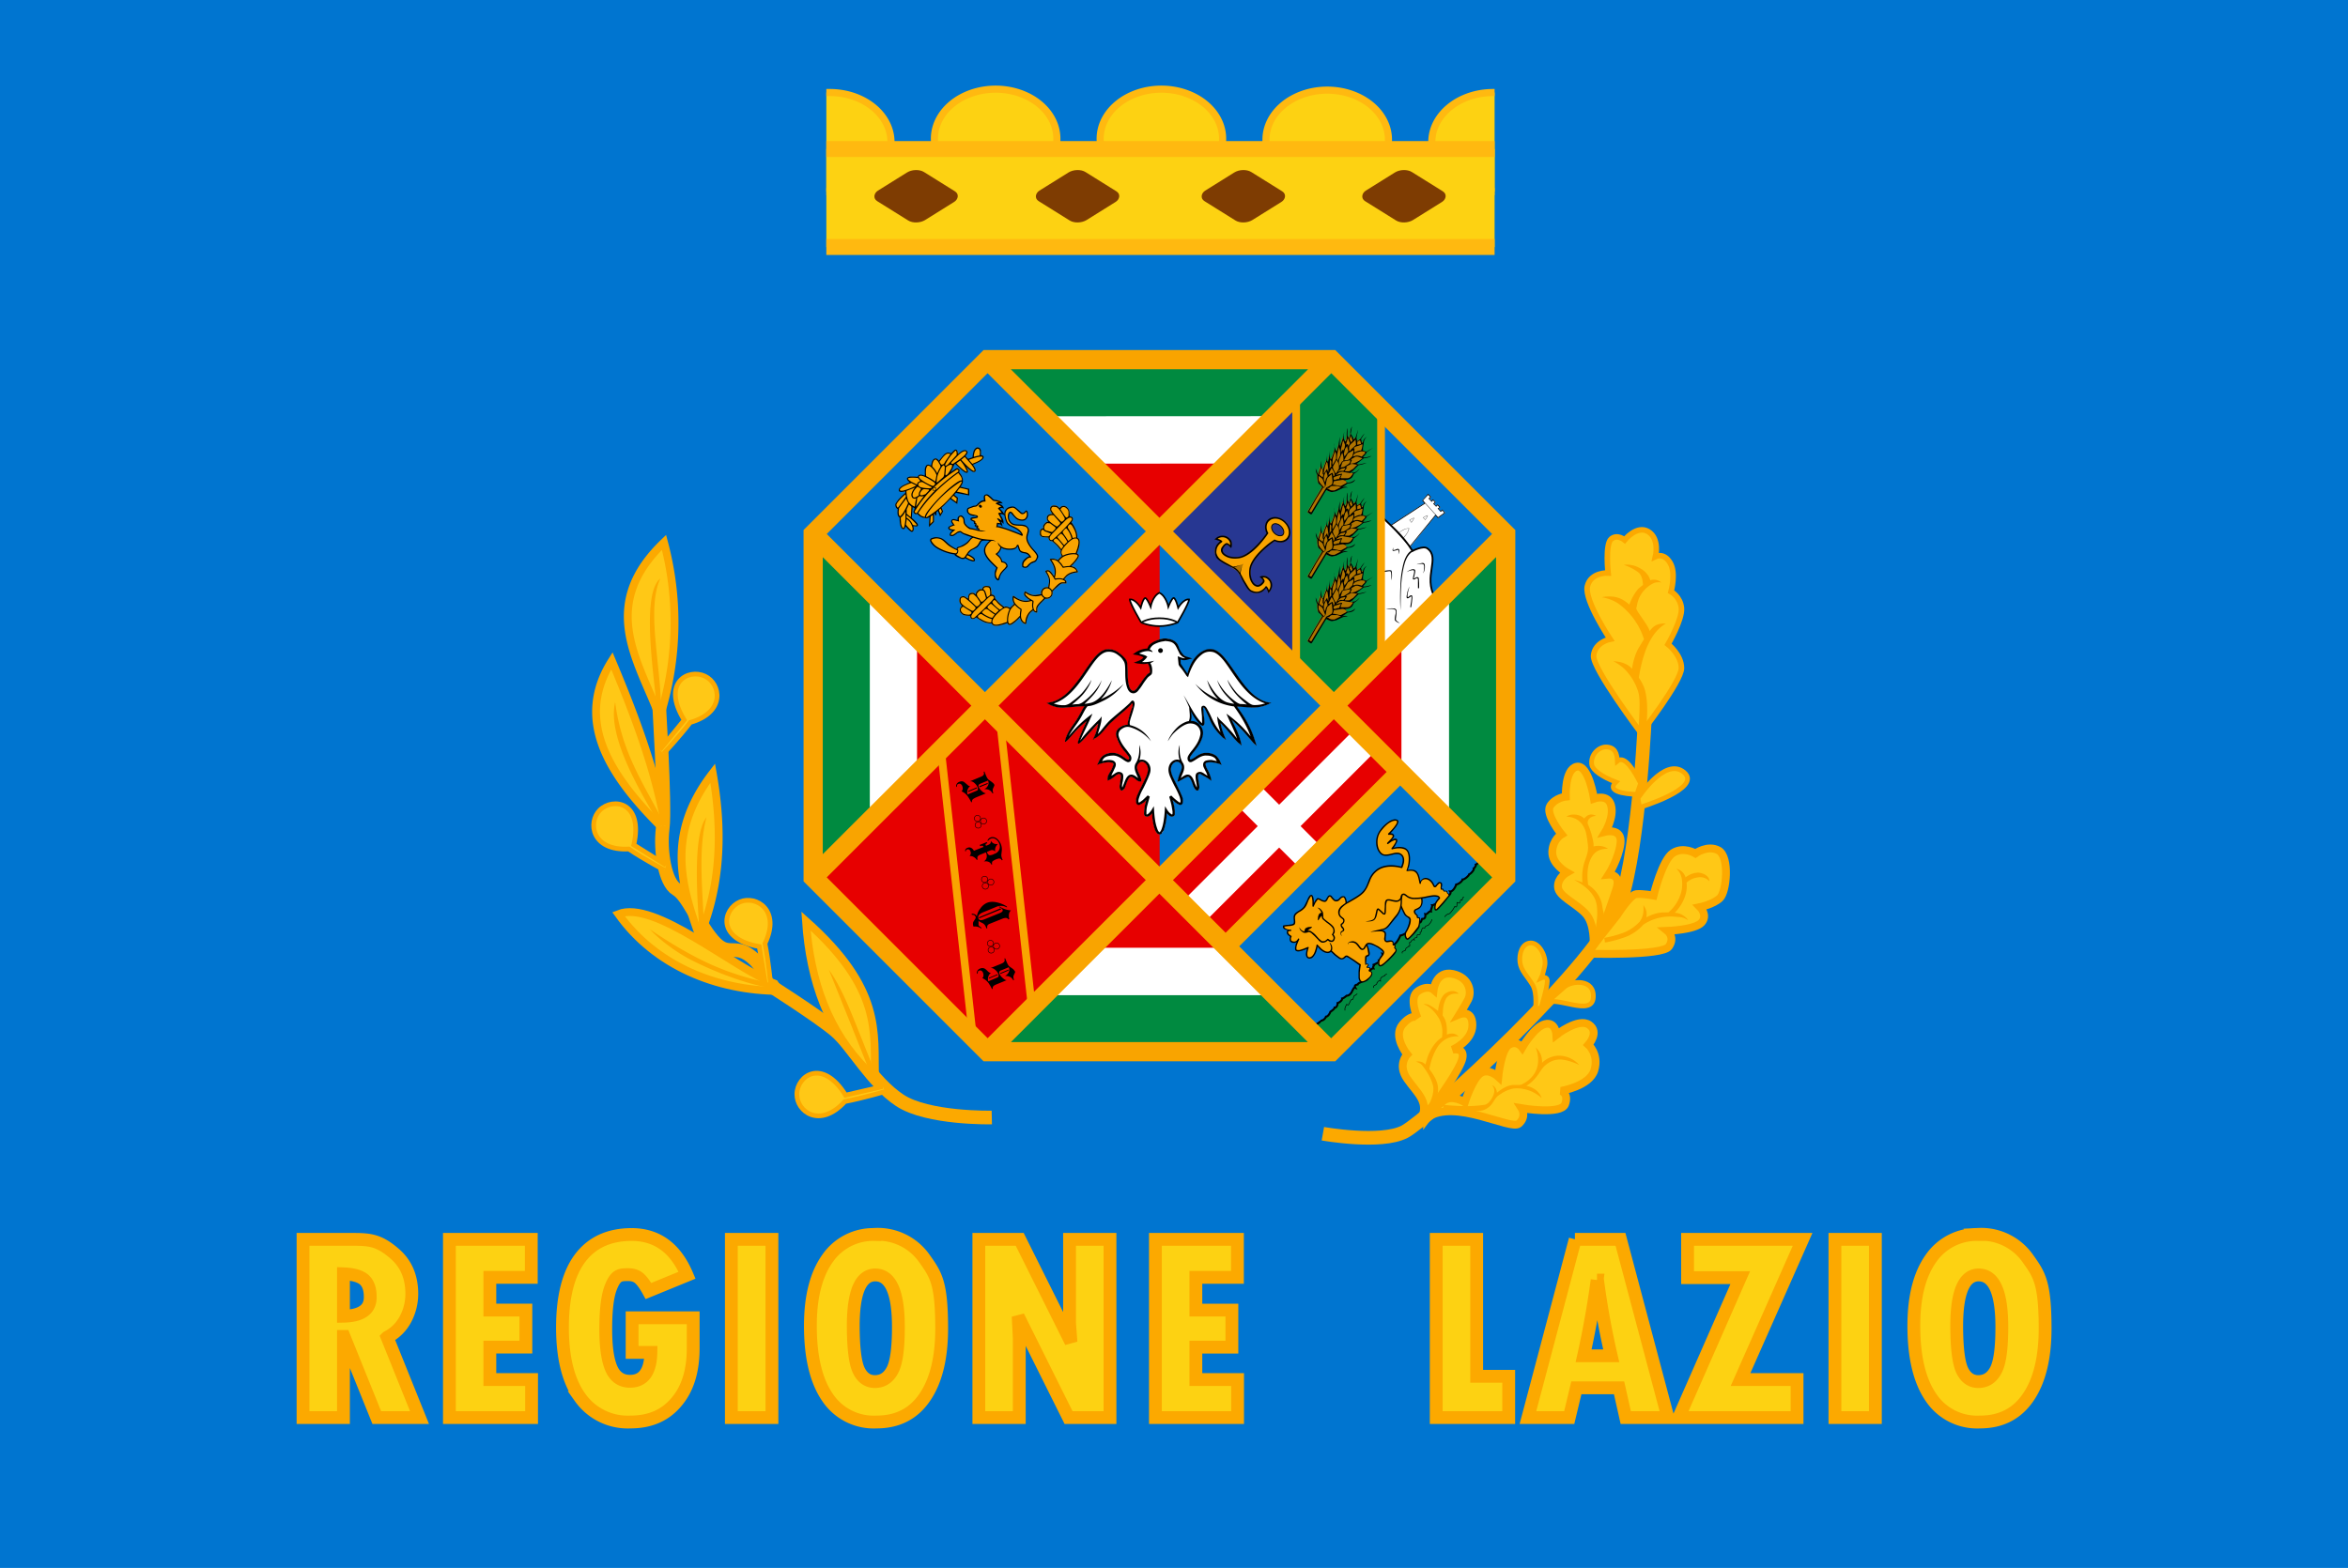 <svg height="1101.4" width="1648.9" xml:space="preserve" id="svg69" viewBox="0 0 1648.9 1101.4" xmlns:xlink="http://www.w3.org/1999/xlink" xmlns="http://www.w3.org/2000/svg"><g id="g72"><path fill="#54d6ed" style="fill:#0075d0;fill-opacity:1" d="M0 0h1649v1101.4H0z" id="path1"/></g><g style="display:inline" id="g69"><path d="M858.5 99.8a43 34.8 0 0 1-85.8 0 43 34.8 0 1 1 85.8 0zm-278.2 34.8h2.5c23.7 0 42.9-15.6 42.9-34.8S606.5 65 582.7 65h-2.4M975 99.8a43 34.8 0 0 1-85.9 0 43 34.8 0 1 1 85.9 0zm74.6-34.8h-1.1c-23.7 0-43 15.6-43 34.8s19.3 34.8 43 34.8h1.1M742.1 99.8a43 34.8 0 0 1-85.8 0 43 34.8 0 1 1 85.8 0z" stroke-width="5" fill="#fdd212" stroke="#ffb910" id="path2"/><path fill="#fdd212" d="M580.3 104.7h469.3v68.8H580.3z" id="path3"/><path d="M580.3 104.7h469.3m0 68.8H580.3" stroke="#ffb910" stroke-width="11.2" fill="#fdd212" id="path4"/><g fill="#7e3c02" transform="matrix(.758 .473 -.758 .473 86.5 6.6)" id="g7"><rect rx="7.5" ry="8.2" height="43.3" width="43.7" y="-325" x="559" id="rect4"/><rect rx="7.5" ry="8.2" height="43.3" width="43.7" y="-250.2" x="484.2" id="rect5"/><rect rx="7.5" ry="8.2" height="43.3" width="43.7" y="-401.8" x="635.8" id="rect6"/><rect rx="7.5" ry="8.2" height="43.3" width="43.7" y="-476.2" x="710.2" id="rect7"/></g><path d="M929 796.4s40.7 7.3 57.4-1.4 137.8-119 151.6-161c13.8-42.1 17.4-135.7 17.4-135.7" stroke="#fca900" stroke-width="9.6" fill="none" id="path7"/><g stroke="#fca900" fill="#ffc816" id="g13"><path d="M1002.4 785c19.3-13.6 58.7 9.4 64.3 4.3s1.9-10.8 1.9-10.8 27.7 4.7 30.5-2.8-2.8-9.4-2.8-9.4 20.1-3.3 23.4-14.6c3.3-11.2-4.2-17.8-4.2-17.8s8-8.9.5-14c-7.6-5.2-23 7-23 7s-.5-9.4-8-7.5c-7.5 1.8-16 16.4-16 16.4s-3.7-5.2-9.3-1.9-7.5 22.5-7.5 22.5-7-6.5-12.7-2.3-10.8 20.2-10.8 20.2-9-5.7-15-1-11.3 11.8-11.3 11.8zm133.3-142.2s8.9-14.2 13.3-14.7 12.2 1 12.2 1 6.1-25.1 13.6-29.9 15.8.3 15.8.3 8.8-6.3 16.4-2c7.8 4.6 5.5 29 .8 33.4s-13.9 6.3-13.9 6.3 5.6 5.6 1.1 10.8-24 5.9-24 5.9 5.5 4.4 1 11c-4.4 6.7-57.7 5-57.7 5z" stroke-width="5.5" id="path8"/><path d="M1150.3 560.7s18.9-29.4 32.3-18.2c13.4 11.3-31.2 24.7-31.2 24.7zm1.8-10.4c-4.3-8.6-11.1-20-16.3-15.7-.2-5.4-1.7-9.8-8-9.9-4.9 0-11 5.2-10 12.4.6 3.8 7 8.5 17 12.3-8.7 8.4 14.7 8.6 14.7 8.6z" stroke-width="3.3" id="path9"/><path d="M1152.5 515s-34-45-33.4-54.4c.8-9.5 11.6-11.6 11.6-11.6s-18-26.9-16-37c2.3-10.2 14.6-9.5 14.6-9.5s-2.2-20.3 2.2-23.9c4.3-3.6 9.4.7 9.4.7s8.7-10.8 16.7-5.8 5 17.4 5 17.4 5.9-2.9 10.2 4.4c4.4 7.2.7 20.3.7 20.3s6.6 3.6 7.3 11.6-9.4 25.4-9.4 25.4 9.4 7.3 9.4 16.7-28.3 45.7-28.3 45.7z" stroke-width="3.9" id="path10"/><path d="M1119.1 664s1.1-15.2-5.8-22.4c-6.9-7.3-18.8-12-19.2-18.5s6.2-10.2 6.2-10.2-10.5-5.8-10.2-14.5 6.5-12.3 6.5-12.3-11.6-14.2-8-20c3.7-5.8 11-6.5 11-6.5s-.8-19.2 7.6-21 12.2 22.4 12.2 22.4 9.9-3.6 12 4.8c2.2 8.3-4 18.5-4 18.5s12-3 10.6 8.3c-1.5 11.2-8.4 21.8-8.4 21.8s9.1-.8 5.5 10.1-11.6 33.4-11.6 33.4z" stroke-width="5.5" id="path11"/><path d="M1078.2 709.8s1.6-12-1.9-17.9-8.2-10-8.9-16c-.7-5.8 1.4-13.3 7.5-13.5 6.1-.3 11.3 9.8 9.9 16.2s-2.4 8.4-2.4 8.4 4.2-1.9 4.2 2.3c0 4.3-4.2 18.1-4.2 18.1zm7.5-5c7-5.6 32.2 9.7 33.2-4 1-13.5-15.3-11.9-20.2-7.6-5 4.3-13 11.6-13 11.6z" stroke-width="3.3" id="path12"/><path d="M998.8 784.5c4.3-11-3.6-16.6-10.6-26.6s0-17.2 0-17.2-10.3-12.6-3.3-21c7-8.2 10.6-4.6 10.6-4.6s-6.6-14.2.3-18.9c7-4.6 11-1 11-1s1.6-13.6 13.6-11c12 2.7 13.2 13 10.6 18-2.7 5-6 10.3-6 10.3s9-3.7 9 7.6-14 17.3-14 17.3 8.7-2 7 6-18.2 30.4-18.2 30.4z" stroke-width="5.5" id="path13"/></g><path d="M1140.3 396.8s5.6 1.7 10.3 5.3c2.8 2.3 3.1 7 3.2 8.8-1.1 1-2.7 1.9-3.8 3.3-3.4 4.3-4.8 8-5.8 10.5-4.2-3.6-8.9-7-19.4-5.2 3.4.6 9 2.1 13.4 5.8a49 49 0 0 1 16.3 23.7l-4 6.6c-2.5 4.7-3.8 10-4.4 14.3-2-2.7-6.5-5.2-13.1-5.4 0 0 5.1 2.4 9 6.7a39 39 0 0 1 8.4 14.6c1.4 4.5 1 11.4.8 17-.2 5.4-.7 9.7-.7 9.7l5.4.6s.6-4.4.8-10.2 0-12.8-1.6-18.4a30 30 0 0 0-4.2-8.4 95 95 0 0 1 4.3-17.9 49 49 0 0 1 6.3-12.5 30 30 0 0 1 8.4-7.8c-3.7.3-7.3-.2-11.4 5.4-1.2-4.5-10-14.6-9.4-16.2.7-1.9.7-5.8 3.7-10.1a21 21 0 0 1 8.6-7.4c2.3-1 5.3-.4 5.3-.4a8 8 0 0 0-7.8-1.6c-.6-2.8-3.4-6.5-7-8.3a18 18 0 0 0-11.6-2.5M1112.5 575c-2.4-2.8-8.8-4-12.5-1.3 7.4.2 10.9 4.2 12.8 8.4 1.4 3 1.8 7.6 2.3 11.3.5 4.4-.6 7.1-2 11a36 36 0 0 0-1.8 15.5c-3.3-1.3-5.8-1.8-5.8-1.8 9.9 5.2 12.9 10.2 14.5 13.2a19 19 0 0 1 1.5 6q.4 4.2-.1 8.7c-.6 5.8-1.8 11-1.8 11l5.3 1.2s1.3-5.4 2-11.7c.2-3.2-1.2-6.3-1.6-9.5a21 21 0 0 0-10-15.4c-.2-1.5-1.4-9.9 1-16.3 2.5-6.7 6.3-9.1 13-9.1a13 13 0 0 0-10.2-1.6v-1.8a53 53 0 0 0-3.9-13.6c-.7-1.5-.3-5.5 5.7-6.1-4-2-6.4-.5-8.4 1.9m64.6 35.2c2.7 2.1 5 6.2 4 14.4a28 28 0 0 1-9.4 16.3l-4.8.1c-4.4.4-8 2-10.7 3.4.5-4-.2-5.7-2.1-8.6.2 4.7 0 6.4-1.3 9.5l-1.2 2v.1l-.3.2a30 30 0 0 1-13.2 8.3c-6 2.1-11.5 2.9-11.5 2.9l.5 3.3s5.7-.9 12.1-3.1a32 32 0 0 0 14.7-9.3c1.1-.9 6.2-4.2 13.3-5.4a37 37 0 0 1 9.6-.3c4.2.4 4.5 0 8.7 2.4a12 12 0 0 0-9.4-5.2c2.9-3 7.3-8.6 8.3-16.2q.3-2.7 0-5c1.3-1.3 4.2-3.2 8.2-3.7q4.5-.6 7.8 2.7c.1-4.2-5.5-6-8-6-3.8.2-6.8 1.8-8.7 3.3a9 9 0 0 0-6.6-6.1m-163.5 89c-2 2.6-3 6-3.5 9.1l-.2 1.8c-5.4-3.9-7-5-10.4-4.7 3.7 1 7.8 4.6 11 10 1.2 2 2.3 5.6 2.4 8.8q0 3.5-.3 4.6-2.5 1.5-4.6 4a32 32 0 0 0-5.7 10.5l-1.3 4.5c-.8-1.2-3.6-2.7-6.6-2 3.1 1 4 1.8 6.3 5.2q4 5.6 5.5 11c1 3.3 0 7.5-1.3 10.8a34 34 0 0 1-2.8 5.7l2.7 1.8s1.8-2.6 3.2-6.3 2.7-8.4 1.3-13c-1-3.6-3.4-7.2-5.7-10.2h.2s.5-3 1.6-6.4a42 42 0 0 1 4.6-9.7c3.5-4.6 8.8-7.3 14.3-6.6-2-2.3-5.4-2.6-8.2-1.3v-2.6c0-3.5-.5-7.8-3-10.8l.3-4.7a19 19 0 0 1 2.3-7.6c2.4-3.2 5.7-3.3 8.8-3-4.2-4.1-9.6-.6-11 1.2zm64.8 36.6s3.3 7 .9 14.6c-2.3 7.3-9.5 11-11.2 11.6-1 .3-4.5 0-6 .2-4 .5-7.2 2.6-9.6 4.4l-1.3 1c.1-1.7-1.4-5-3.4-5.1 1 .7 2 2.7 1.4 5.3-.7 3-3.3 7.3-6.2 8.2a84 84 0 0 1-14.7 1c-7.5-.1-14.7-.9-14.7-.9l-.3 3.6s7.2.8 15 1q6 .1 11.3-.4 2.6-.4 4.5-1.6c3.7-2.3 4.2-4.5 6.5-7.5 1.1-1.4 1.6-1.6 4-3.2s6.2-3.2 8.9-3.4c4-.3 11.8.2 19.1 6.7-2-5.8-7.4-7.8-10.7-8.6 5.8-3.3 8.9-8.9 10.8-11.6 1.8-2.6 6-6.4 11.8-6.8 6.2-.4 14.5 3.8 14.5 3.8a19 19 0 0 0-14.8-6.5 17 17 0 0 0-11.3 5 13 13 0 0 0-4.5-10.8" fill="#fca900" id="path14"/><g stroke="#fca900" stroke-width="9.6" fill="none" id="g16"><path d="M538 691.6s.7-11-11-20c-11.5-8.9-15.8 1.4-26.5-11.2S483 629.2 475 624.6c-8-4.7-11.6-27-9.6-42.8 2-16-3-94.2-3-94.2" id="path15"/><path d="M696.5 785s-45 1-64.7-12.1-32.9-38.5-45-48.8c-12.2-10.4-50.7-34.8-50.7-34.8" id="path16"/></g><g stroke="#fca900" fill="#ffc816" id="g20"><path d="M621.5 766.8s-15.7 4.6-28.2 7c-17.6 19.3-33.9 7-33.7-5.3.2-12.9 17.8-25.5 34.2.8l26.1-6" stroke-width="3.3" id="path17"/><path d="M608.7 751.6c-26.6-26.4-39.8-62-42.7-104.6 53.7 47.8 47.8 78.1 48.4 110.3zm-61.4-55.5c-44.2-.2-87.2-17.8-113-54C459.6 632 514 679.2 544 691z" stroke-width="5.5" id="path18"/><path d="M491.2 658c12.8-30.3 17.8-67 9.3-114.9-34.2 44.3-21.3 81.3-8 118.3M464 580.5c-37.3-37.2-60.3-75.3-34.3-116.3 26 61.7 32.4 89.8 37.6 115.9m-5.7-80.8c-15.3-38.1-40-75.4 4.7-118.3a218 218 0 0 1-2.3 120.6" stroke-width="5.5" id="path19"/><path d="M466.6 611.2s-14.4-7.6-25-14.8c-26.1 1.4-29-18.8-20.3-27.4 9.2-9 30.6-5.7 23.8 24.5l22.7 14.2m-1.9-78.2s11.2-12 18.8-22c25.2-7.2 21.4-27.3 10.4-32.5-11.6-5.6-30.8 4.4-14.6 30.8l-17 20.8m77.7 165s-1.5-16.4-4-28.8c11.3-23.6-6.3-34-17.5-29.3-11.9 5-17 26 13.5 31.4l4.3 26.4" stroke-width="3.3" id="path20"/></g><path d="m582 681 15.2 37.8 10.5 26.3 3.5 8.8 1 2.6.1.7.1.1v-.3h3.3l-.1-.5-.1-.3q0-.4-.3-.8l-1-2.7-3.4-8.8-10.5-26.3c-3.4-8.3-10.3-25.8-18.4-36.6zm-125.7-28.3c8 8.7 20.5 17.4 30.4 22.3 18.5 9.2 42 18 61 20l.4-3.3a186 186 0 0 1-59.9-19.6c-11.5-6-22.3-12.8-32-19.4zm35 2.8 3.2-.1c-.7-28-4.7-57 1.6-81.2-11 13.5-5.3 69-4.9 81.3zM432 493.2c-6.5 27 24 72.6 31 86.1l3-1.5c-13.6-26.7-29.3-48.4-34-84.6m29 3.3h3.2c-.4-30.5-10.2-69.1-.5-90.1-14.4 11.6-3.1 75.4-2.8 90z" fill="#fca900" id="path21"/><g transform="translate(86.5 6.6)scale(.894)" id="g68"><path d="m949 275.2 137 137v269.9L949 819H679L542 682V412.2l137-137z" fill="#055e0a" style="fill:#008a40;fill-opacity:1" id="path22"/><path d="m697.5 319.7-111 111v232.9l111 111h233l111-111v-233l-111-111Z" fill="#fff" id="path23"/><path d="m713 357-89.4 89v202l89.2 89.3h202l89.3-89.2v-202L915 356.8z" fill="#e70000" id="path24"/><path d="M814 410v274.2l137-137z" fill="#0075d0" id="path25"/><path d="M814 410v274.2l-137-137zm0 274.2-135 135L542 682l135-135Zm52 52.1 137.1-137-52-52.1-137.1 137Z" fill="#e70000" id="path26"/><path d="m882.3 616 52 52m-94.5 42 137-137" stroke="#fff" stroke-width="23.8" fill="none" id="path27"/><path d="m677 547.2-135-135 137-137L814 410Zm326.1 52 82.9 82.9-137 137-83-82.8Z" fill="#0075d0" id="path28"/><path d="M921.4 517.5 814 410.1l107.4-107.4Z" fill="#273792" id="path29"/><path d="m921.4 517.5 29.7 29.7 37-37v-196l-39.2-39.1-27.5 27.5z" stroke="#000" stroke-width="2.7" fill="#8a8e01" style="fill:#008a40;fill-opacity:1" id="path30"/><path d="m1086 412.2-98 98v-196z" stroke="#000" stroke-width="2.7" fill="#0075d0" id="path31"/><path fill="#fff" d="M818 494.5a15 15 0 0 0-6.3 1.6c-1.7.7-4.2 5-6.2 6.2-6.3 1.2-6.5 2.2-10.2 4 3.4.5 5 1 7.5 3.3-1.6 1.2-3 2.5-5.7 3.7 1.5.3 2 .1 4.3 0 1.9.3 4.4 0 4.8 2.7q1.2 2.1.3 5.1v.2q-1.7.8-3 2.5-1.9 2.3-3.6 5a64 64 0 0 1-5.1 6.3q-.7.5-1.1.5-1.1 0-1.8-.7a5 5 0 0 1-1.5-2 25 25 0 0 1-1.4-7.3l-.2-6.7c0-2.7-.2-5.4-.6-6.5q-.7-1.7-2.6-3.6a32 32 0 0 0-3.9-3.3c-2.5-1.8-5.6-3-9-2.5-3.7.4-6.8 3-10 6.8-3 3.7-6 8.5-9.4 13.3-6.7 9.7-14.5 19.5-25.3 21.6l-2 .4 1.8 1a22 22 0 0 0 12.3 2.3h.5c3.7-.3 11-1 14.6-1h.2v.2h-.1l-1.1 1.7-1.6 2.7q-1.6 3.2-3.7 6.5c-3.7 5.7-6.7 9-8.5 14.9l-.4 1.8.1.2.1-.1q.4-.1.8-.5l.7-.7c2-2 2.6-2.8 4.7-5.1 3.9-4.1 6.8-7.4 10.3-10h.2v.3l-3.5 8c-1.5 3.8-2.9 6.5-3.2 8.5v.8l.1.2.5-.1 1-.8c2.4-2.1 5-5 7.4-7.7l6.7-7.2h.2v.1c-.5 2.6-1.4 6.4-2.8 9.8l-1 2.6 2.2-1.7c4.5-2.8 8-8.5 11.5-11.7l6.7-5.9c3.2-2.5 5.5-4.8 8.4-7.5l.8-1 .3-.4q.2-.2.5-.1.4.2.5.9l-.1.9-1.2 4.3-2 6.1-.5 3v1.7h-.1v.1h-.1c-3.3 0-6.5 2-7.6 3.2-1.6 1.7-1.7 3.8-1.2 5.9 1.2 4.8 4 8.6 6.5 11.7q1.9 2.3 2.9 3.9l.5 1.2-.1 1-.2.3-.2.2h-.7q-1-.5-2.7-1.7c-2.3-1.5-5.5-3.7-9.4-3.5a12 12 0 0 0-7.8 2.6c-1.6 1.4-2.2 3.2-3 4.6l-.7 1.6 1.7-.6c1-.3 3.5-1 6-1.2l3.1.1q1.3.4 1.6 1 .3.8-.2 2.1-.4 1.5-1.5 3.2c-1.2 2.3-2.8 4.6-2.8 6.8l.1 1.1 1-.4c2.3-1 3.9-2.5 5.2-3.5l1.8-1a2 2 0 0 1 1.9.2l.3.3.2 1.2q0 1.5-.4 3.6l-.6 4q-.2 2.2.8 3.4l.2.2h.4q.8 0 1.3-.5l.8-1.3 1.3-3.2q.6-1.8 1.4-3.3.8-1.6 1.8-2.3.7-.4 1.7-.1t2 1.1l2 1.6q1.1.8 2.4.8h.7v-.7c0-2.1-1.5-4.2-2.4-6.5q-.9-1.7-1-3.3-.2-1.5.7-3a4 4 0 0 1 2.3-1.9q1.3-.2 2.7.3c1.7.9 3.2 3 3.2 6.1q0 2.4-1.7 6-1.6 3.7-3.6 7.5-2.1 3.8-3.3 7.3c-.8 2.2-1.2 4-.4 5.6q.4.8 1.3 1 .8 0 1.5-.4a14 14 0 0 0 3.2-2l1.3-1.3v-.1h.3v.2l-.9 3.5a41 41 0 0 0-.8 7.2q-.1 1 .5 1.6 1.4 1 2.6.3 1.3-.4 2.2-1.5c.4-.4.3-.5.6-.9h.4v.1c.1 1.6.2 3.4.7 6.8a35 35 0 0 0 1.7 6.4 8 8 0 0 0 1.2 2.3q.8 1 2 1c1.2 0 1.5-.4 2-1a8 8 0 0 0 1.2-2.3q1-2.7 1.7-6.4c.6-3.4.6-5.2.7-6.8h.1v-.2h.2v.1h.1l.6 1q1 .9 2.2 1.4 1.4.7 2.6-.3.6-.6.6-1.6v-2q-.2-2.4-1-5.2c-.3-1.8-.5-2.2-.8-3.4v-.3h.2l1.5 1.5a14 14 0 0 0 3.2 2q.8.3 1.5.2a2 2 0 0 0 1.3-.9q.9-2.3-.4-5.6-1.3-3.5-3.3-7.3l-3.7-7.5q-1.6-3.6-1.7-6c0-3 1.5-5.2 3.3-6q1.3-.7 2.7-.4a4 4 0 0 1 2.3 1.8q.9 1.5.7 3.1t-1 3.3l-2.3 6.5-.1.6v.2h.2l.8-.3 1.7-1 2.3-1.3 2-1q1-.3 1.8.1 1 .7 1.7 2.3.9 1.5 1.4 3.3l1.3 3.2.8 1.3q.6.5 1.3.5h.4l.2-.2q1.2-1.3.8-3.3 0-2-.6-4.1-.4-2.1-.4-3.6 0-.8.2-1.2.5-.6 1.1-.6l1.1.1 1.8 1q2 1.1 5 3.1l.8.6.4.3h.1l-.1-.5-.2-1.1q-.7-3-2.5-6.4-1-1.7-1.5-3.2-.5-1.4-.2-2 .3-.8 1.6-1 1.4-.4 3.2-.2c2.4.2 5 .9 6 1.2l1.7.6-.8-1.6c-.7-1.4-1.4-3.2-3-4.6a12 12 0 0 0-7.8-2.6c-3.9-.2-7 2-9.4 3.5q-1.7 1.2-2.7 1.6l-.4.1h-.3l-.2-.2-.2-.3v-1q0-.5.4-1.2 1-1.6 3-4c2.3-3 5.3-6.8 6.4-11.6 1-2.7-2.6-8-3.2-9.3.3 0-6.6-2.3-6-2.2.4 0-.2-1.7.3-3.8.3-1.4-1.6-6.9-.2-5.7 2.3 1.9 6.6 10 6.7 10s2.3 2.4 2.6 2.4q.6 0 1-.4l.3-.8q.2-.7.1-1.8-.1-2-.5-4.8l-.5-4.7v-1.4q0-.4.3-.4h.5l.5.6.8 1.2c.9 1.5 1.8 4 3 6.5 2.3 5.1 5.3 11 10 14.7l.2.3 2.3 1.8-1-2.6a54 54 0 0 1-3-10v-.2h.4c3.5 3.2 9.2 11 13.5 15.2l2.5 2-.4-2.1c-1.3-6-4.5-11.5-7.2-17.4v-.2h.2c3.1 2.7 7.1 6.5 10.8 10.8l6.3 7.3 2 1.9-.7-2.6-.2-.4c-2-7-5.1-13.3-8-18-2.8-4.8-5.5-8-6.3-9.2v-.2h.1v-.1h.1c3.6 0 8.8.6 12.5.7a30 30 0 0 0 13.9-3.4l-1.2-.2c-10.9-2-18.6-12-25.4-21.7-3.3-4.8-6.3-9.6-9.4-13.3s-6.3-6.4-9.9-6.8q-5.3-.4-9 2.5a24 24 0 0 0-6.2 6.8 32 32 0 0 0-3 6l-1 3.7h-.1v.1h-.2l-.6.4q-3.1-3.7-5.3-7.9c-1.3-2.5-.2-2.8 0-4.6 1 .3 5.7.3 6.9 0-6.3-4-6.6-4.6-7.4-6.4l-.6-3.1c-.8-2-2.8-4.4-6.7-5.5a13 13 0 0 0-4.2-.5" id="path32"/><path d="M799.7 481.8s-8.9-15-9-18.2c4.3-.6 8.6 6.6 8.6 6.6s1.7-7.2 3.5-7.7c1.6.2 4.3 6.9 4.3 6.9s1.4-8.3 6.9-11c5.4 2.7 7 11 7 11s2.6-6.7 4.2-7c1.8.6 3.5 7.8 3.5 7.8s4.2-7.2 8.6-6.6c-.1 3.2-9 18.2-9 18.2s-6.5 2.8-14.3 2.8-14.3-2.8-14.3-2.8z" stroke="#000" stroke-width="1.3" fill="#fff" id="path33"/><path d="M828.3 481.8s-4.7-3.4-14.3-3.4-14.3 3.4-14.3 3.4" stroke="#000" stroke-width="1.3" fill="#fff" id="path34"/><path d="M816.7 503.8a1.8 1.8 0 1 1-3.7 0 1.8 1.8 0 1 1 3.7 0" id="path35"/><path d="M817.4 494.3q-3 .4-5.7 1.6-3.1 1.3-4.9 2.8c-1.4 1-1.9 2.6-2.3 3.5a18 18 0 0 0-9.4 3.2l-2 1.4 2.4.4a16 16 0 0 1 6 2c-.8 1-1.8 1.9-4.7 3l-3 1.1 3.2.7h.5q4.4.7 7.4 0a11 11 0 0 1 1.5 7.2q-1.7.7-3 2.5-2 2.3-3.7 5l-3.5 4.8q-1.8 2-2.5 1.9-1 0-1.7-.6-.8-.6-1.4-2c-.8-1.8-1.2-4.5-1.4-7.2-.2-2.4 0-11-.8-13.3-.7-2.2-4-5.2-6.6-7a13 13 0 0 0-9.2-2.5c-3.6.4-6.8 3.1-10 6.9-3 3.7-6.2 8.5-9.5 13.3-6.8 9.7-14.5 19.5-25.2 21.5l-2.5.5 2.3 1.3a22 22 0 0 0 12.4 2.3h.5c3.7-.3 11-1 14.6-1-1.4 1.2-3.7 6.6-6.5 10.9-3.7 5.6-6.7 8.9-8.5 14.8-1.2 4 1 1.5 1.6 1 2-2 2.6-2.9 4.7-5.2a79 79 0 0 1 10.3-9.9l-3.6 8c-1.5 3.8-2.9 6.5-3.2 8.6-.2 1.2.3 1.8 2 .2 2.4-2.1 4.8-5 7.3-7.7s4.9-5.5 6.6-7.2c-.5 2.6-1.3 6.3-2.8 9.7l-1.4 3.3q1.4-1.2 2.9-2c4.6-3 8-8.7 11.5-11.8l6.7-6c3.2-2.5 5.5-4.7 8.4-7.5.7-.6 1-1.6 1.4-1.5q.6.6.3 1.7c-.2 1.4-.7 2.5-1.3 4.1-1 3.4-3 9.6-2.4 11-3.4-.1-6.5 2-7.7 3.2a6 6 0 0 0-1.3 6 32 32 0 0 0 6.5 11.8q1.9 2.3 2.9 3.8t.4 2.1l-.3.5-.5-.1q-.9-.3-2.7-1.6c-2.3-1.6-5.6-3.8-9.5-3.6a12 12 0 0 0-7.8 2.6c-1.7 1.5-2.4 3.3-3.1 4.7l-1 2.1 2.2-.8c1-.3 3.5-1 5.9-1.2a11 11 0 0 1 3.1.2q1.2.3 1.5.8.2.6-.3 1.9-.5 1.5-1.4 3.2c-1.3 2.3-3 4.6-2.9 7l.1 1.3 1.3-.5c2.3-1 3.9-2.5 5.2-3.5q1-.8 1.8-1 .8-.3 1.5.1.3 0 .4.3l.2 1.1q0 1.5-.4 3.6l-.6 4c0 1.4 0 2.6 1 3.5l.2.2h.4q.8 0 1.4-.6l1-1.2 1.2-3.2c.8-2.3 1.9-4.8 3-5.5q.7-.4 1.6-.1t2 1.1l2 1.6q1.1.8 2.5.8h.8v-.9c0-2.2-1.4-4.4-2.4-6.6-1-2.3-1.4-4.3-.2-6.1q2-2.9 4.7-1.5c1.6.8 3.1 2.9 3.1 5.9q-.1 2.3-1.7 6l-3.6 7.4q-2 3.8-3.4 7.3c-.7 2.2-1.1 4.2-.3 5.9q.5.9 1.4 1t1.7-.4a14 14 0 0 0 3.2-2c.7-.7.7-.9 1.4-1.5l-1 3.6a40 40 0 0 0-.8 7.3q0 .9.6 1.6 1.4 1 2.9.4a7 7 0 0 0 2.2-1.6l.7-.9c0 1.6 0 3.4.6 6.8q.6 3.6 1.7 6.5.6 1.4 1.3 2.2.9 1.1 2.1 1.2 1.5 0 2-1.2c.5-1.2 1-1.3 1.4-2.2q1-2.9 1.7-6.5c.6-3.4.6-5.2.7-6.8l.7.9q1 1 2.2 1.6 1.5.6 2.8-.4.7-.7.6-1.6v-2.2q-.1-2.3-.8-5c-.4-2-.6-2.4-1-3.7l1.5 1.4q1.5 1.4 3.2 2.1.7.4 1.6.4a2 2 0 0 0 1.5-1q1-2.6-.4-6t-3.3-7.2l-3.7-7.5q-1.6-3.6-1.7-6c0-3 1.5-5 3.1-5.8s3.6-.5 4.8 1.5c1.2 1.8.6 3.8-.3 6a33 33 0 0 0-2.4 7.6c.3.4 2.1-.7 3-1.2l2.3-1.3 2.1-1q.9-.3 1.4 0c1.3.8 2.3 3.3 3.1 5.6q.6 1.8 1.4 3.2l.8 1.2q.6.6 1.5.6h.3l.4-.2q1.1-1.4.8-3.4-.1-2-.6-4.1-.4-2.2-.3-3.6l.1-1.1c.4-.7 1.5-.6 2-.4l1.7 1q2 1 5 3c.4.3 1.3 1.1 1.5 1 .2 0 0-1.2-.2-1.8q-.7-3-2.5-6.5-1-1.7-1.5-3.2-.4-1.4-.2-1.9t1.4-.8 3.2-.2c2.4.2 5 .9 6 1.2l2 .8-.9-2q-.9-2.4-3.1-4.8a12 12 0 0 0-7.9-2.6c-4-.2-7.1 2-9.4 3.6q-1.9 1.2-2.8 1.5l-.5.2-.2-.5q-.5-.5.3-2 1-1.6 3-4c2.3-3 5.3-6.8 6.5-11.7 1-4-.4-7-2-8.7a8 8 0 0 0-3.2-2.7 9 9 0 0 0-4.1-.8c1-2.5.5-5 .2-7.5q2 4.6 5.7 8.7 1.4 2 3.4 2.6.7 0 1-.5l.4-.9q.2-.7.1-1.8-.1-2-.5-4.7l-.4-4.9c0-.5-.4-1.3.1-1.5s1 1 1.5 1.7l3 6.5a38 38 0 0 0 10.1 14.8l.3.4 2.8 2-1.3-3.2a53 53 0 0 1-3-10c3.6 3.2 9.3 11 13.6 15.2l3 2.4-.6-2.6c-1.3-6-4.4-11.7-7.2-17.5 3 2.7 7 6.5 10.7 10.8l6.3 7.3 2.5 2.3-.9-3.2-.2-.4c-4-14.2-12.7-25-14.2-27.2 3.5 0 8.7.7 12.4.7a29 29 0 0 0 14.5-3.8l-1.8-.2c-10.7-1.9-18.4-11.9-25.1-21.6-3.4-4.8-6.5-9.6-9.6-13.3s-6.4-6.5-10-7-6.6.8-9.2 2.6a24 24 0 0 0-6.2 6.8c-2.7 4.4-3.7 8.6-4 9.8l-5.3-7.8-.1-3.3c2 .8 3.7.7 6 0l3.2-.8-3.2-1q-2.9-.7-4.3-2.5a17 17 0 0 1-3-5q0-.5-.3-1.1c-.8-2.2-2.7-4.5-6.7-5.6l-2.9-.5zm.5 2q1.7 0 3.9.4c3.5.7 4.6 2.7 5.5 4.3l2.8 5.7 1.7 1.7 2.5 1.5c-1 0-1.8-.1-3.2-.6l-2.7-1 .6 5.9c0 1.4 1.7 3 2.7 4.3 1.9 2.5 3.6 5.2 3.6 5.2l1.2 1 .5-1.6s1.6-5.1 4.6-10q2.4-3.7 5.8-6.3a10 10 0 0 1 7.8-2c2.8.3 5.7 2.6 8.7 6.1 3 3.6 6 8.4 9.4 13.2 6.2 9 13.7 18 23.8 21.2q-4.4 1.5-9.1 1.3-1.6 0-4.4-2.1c-2.8-2.1-6-4.4-8.5-7a62 62 0 0 1-7.7-10.8c.7 2.8 3.3 7.4 6.8 11.4 2.7 3.2 6 6 8.5 8.1q-2.4-.4-5-.4-1.4-.1-4-2a47 47 0 0 1-14.4-16.9c2.7 8.5 7.8 13 13.5 18.7q-2.4-.2-5.3-1c-8-2.3-14-13.8-16-17.5A33 33 0 0 0 860 542a57 57 0 0 1-17.8-12 45 45 0 0 0 30.4 17.7c.5.9 8.5 11 13 23.5a92 92 0 0 0-19-17.8c2.8 6.6 6.4 13.6 8.4 19.6-3.7-5-9.3-11-13.7-15l-2-2.5.4 3.2a56 56 0 0 0 2.3 9.2c-3-3.3-5.4-7.7-7.2-11.7a67 67 0 0 0-3.4-6.7c-.8-1.5-2-2.6-3.1-2.3-1.6.3-1.4 1.7-1.4 3l.5 5 .1 4.7v1h-.1c-6.2-6.3-9.6-14.6-14.4-22q2.4 4.7 4.4 9.5c.2 3.8 1.1 8-.3 10.8l-1.4.3q-3.5 1.2-6.7 3.8c-4 3.5-7.1 8.2-8.4 11.7 1.3-1.7 2.8-4.6 5.1-6.7 3.1-3 7-6 10.6-7a9 9 0 0 1 5.6.5 7.6 7.6 0 0 1 4 9.1c-1 4.4-3.6 8-6 11q-2 2.4-3.1 4.3-1.2 2-.4 3.9.4.9 1.3 1.3 1 .2 1.7-.1 1.5-.7 3.3-1.9c2.3-1.5 5-3.3 8.2-3.1 3.5 0 5.4 1 6.7 2q.9 1.1 1.5 2.4l-4-.9a15 15 0 0 0-3.8.3q-1.9.3-2.7 1.9-.6 1.6.1 3.4l1.6 3.3c.8 1.3 1 2.3 1.5 3.5l-2.5-1.6q-1-.8-2.3-1.3a4 4 0 0 0-2.8.2 3 3 0 0 0-1.4 1.2q-.4.9-.4 1.8 0 2 .4 4.1t.6 3.8l-.1 1-.1-.2-1.3-2.9c-.8-2.3-1.7-5.1-3.8-6.5a4 4 0 0 0-3-.4q-1.5.5-2.7 1.4l-1.7 1.2 1.7-4c1-2.3 1.7-5.2.1-7.8-3.4-5.2-2.5-12-2.6-14.2a19 19 0 0 0 0 11.8 6 6 0 0 0-4.6.3c-2.4 1.2-4.2 3.8-4.2 7.5q.1 3 1.9 6.6 1.6 3.7 3.7 7.6 2 3.9 3.2 7 1 3.3.5 4.4l-.8-.1a46 46 0 0 1-6.3-5.4l-1.6 1s1 3.2 1.8 6.7l.8 4.8v1.7l-.1.5q-.2.3-.7.1l-1.6-1.3c-1-1-1.9-2.4-1.9-2.4l-1.6-2.7-.2 3.2s-.2 4.4-1 9q-.6 3.5-1.6 6a5 5 0 0 1-1 1.8q-.4.5-.6.5l-.5-.5q-.6-.6-1-1.8-1-2.5-1.7-6c-.8-4.6-1-9-1-9l-.2-3.2-1.6 2.7s-.8 1.3-1.9 2.4q-.9 1-1.6 1.3-.4.2-.7 0v-2.3q0-2.2.7-4.8l1.9-6.8-1.6-1-3.9 3.7-2.5 1.8-.7.1q-.6-1.2.5-4.3c1.1-3.1 1.9-4.6 3.2-7q2-4 3.6-7.7c1-2.4 2-4.7 2-6.6a8 8 0 0 0-4.3-7.5q-2.2-1-4.4-.3a19 19 0 0 0-.1-11.8c-.1 2.3.7 9-2.7 14.2-1.6 2.6-.9 5.5.1 7.9l1.7 3.9-1.7-1.2a9 9 0 0 0-2.6-1.4 4 4 0 0 0-3 .4c-2.1 1.4-3 4.2-3.9 6.5l-1.2 3q-.3-.2-.3-1 0-1.5.6-3.7.4-2.1.4-4 0-1-.4-1.9a3 3 0 0 0-1.4-1.2 4 4 0 0 0-2.8-.2q-1.3.5-2.3 1.3l-2.5 1.6q.6-1.7 1.6-3.5l1.5-3.3q.8-1.9.2-3.4-.9-1.6-2.8-2a12 12 0 0 0-3.6-.2c-1.7.2-2.8.6-4.1.9q.5-1.3 1.4-2.3 1.8-1.9 6.8-2.1c3.2-.2 6 1.6 8.2 3.1q1.7 1.3 3.2 1.9a2 2 0 0 0 1.7 0q.9-.2 1.3-1.2.9-2-.3-4l-3-4.1c-2.5-3-5.2-6.7-6.3-11q-.6-2.3 1-4.4 1.2-1.2 2.7-2 2.6-1.4 5.6-.5a33 33 0 0 1 16.1 11 26 26 0 0 0-16.5-12.7c-.9-1.9.6-5.6 1.5-8.4 1-3.1 2-6.8 2.1-8s-.4-2.7-1.4-2.9c-1.1-.1-1.6 1.2-2.8 2.3-5.1 4.9-11.8 9.9-15.6 13.6s-7.4 9.2-9.1 10.3c1-3.2 2.5-8 2.8-10.6l.3-3.2q-.9 1.3-2 2.5c-4.3 4-11.4 11.6-15 16.6 2.3-5.5 7-14.6 9.7-21.2a92 92 0 0 0-18.7 17.8c2-4 5.5-8.4 7.6-11.6 3.6-5.3 4.8-9.4 7.3-12.1 4-.2 7.6-2 11.8-4a43 43 0 0 0 16.5-13.5 57 57 0 0 1-17.9 12c4-3.9 7.4-10 8.6-14.8-2 3.7-8 15.2-16.1 17.6q-3 .7-5.3.9c5.7-5.6 10.8-10.2 13.5-18.7-2.8 6-8 12.3-14.4 17a10 10 0 0 1-4 1.9q-2.4 0-5 .4c2.5-2.1 5.9-4.9 8.6-8 3.5-4.1 6-8.7 6.7-11.5a62 62 0 0 1-7.7 10.7c-2.5 2.7-5.6 5-8.4 7.1a10 10 0 0 1-4.5 2.1 21 21 0 0 1-9-1.3c10.1-3.2 17.5-12.2 23.7-21.2 3.4-4.8 6.4-9.6 9.4-13.2q4.5-5.5 8.7-6.2 4.5-.5 8 2c3.5 2.5 3.8 3.2 5.3 5.6s.8 8 1.2 13.5q.3 4.3 1.6 7.7a7 7 0 0 0 1.9 2.8q1.3 1 3 1 2.3-.3 3.9-2.6 1.8-2.1 3.5-4.9 1.8-2.7 3.6-4.9c1.2-1.2 2.3-1.7 3-2.6.7-.6 1-6-1-8.7 1.7-.7 3-1.9 3-1.9-4 1-6.8 1.2-9.5 1 1.5-1 3-2.5 3.6-3.4l.6-.8-.8-.5c-1-.7-3.3-1.3-5.6-2a14 14 0 0 1 6.6-1.9h.4q1.5 0 3.5.9-.2-1.3-2.2-2.2a8 8 0 0 1 2.3-3.2c1.4-1.1 3.7-2 5.3-2.5q2.1-.6 3.9-.7z" id="path36"/><path d="M913 402.8c-4.2-4.2-10.2-4.9-13.6-1.5-2.6 2.6-2.8 6.6-1 10.2l-.1.1v.1c-.6 1-3 4.4-7 8.6-4.3 4.7-10.1 9.5-15.5 10.1a16 16 0 0 1-9-1.2 6 6 0 0 1-3.3-4.5q0-1 .9-2.2l2-2q.9-.1 1.8.5l1.7 1.5.4.4.1-.4s.1 0 0-.2v-.6q.7-2.3-.3-4.1a9 9 0 0 0-3.3-3.2 8 8 0 0 0-4.9-.4q-2.1.4-3.3 1.6-.2.2-.5.1v.1l-.4.6h.6q2.2.4 3.4 1.5v.3c-3.9 2.8-5.6 8-2.6 12.6a11 11 0 0 0 3 2.7 172 172 0 0 1 12.4 7.4l.3-.2h.5v.4l-.3.3a14 14 0 0 1 2 3q1.5 2.2 2.9 4.8t2.6 4.6a11 11 0 0 0 2.7 3.2 9 9 0 0 0 12.4-2.5l.1-.1h.2a6 6 0 0 1 1.6 3.3l.1.6.6-.3v-.1l.2-.5q1.2-1.2 1.6-3.3a8 8 0 0 0-.4-4.9c-.6-1-1.7-2.4-3.2-3.3q-1.8-1-4-.2l-.7-.1h-.2l-.4.2.4.3 1.5 1.8q.6.8.5 1.7v.1l-2 2q-1.2 1-2.2.8-2.7 0-4.5-3.4a16 16 0 0 1-1.2-8.9c.6-5.4 5.4-11.2 10-15.6 4.4-4 8-6.4 8.7-7h.3c3.5 1.6 7.5 1.3 10-1.1q2.4-2.6 2-6.5a13 13 0 0 0-3.6-7.2m-3.4 3.4c2.2 2.2 2.7 5.2 1.2 6.6-1.4 1.5-4.3.8-6.5-1.4s-2.8-5-1.3-6.5c1.4-1.4 4.4-.9 6.6 1.3" fill="#f9a400" id="path37"/><path d="M872.2 438q3.3-.3 7.8-2.4c-1.6 3-2.4 5.2-2.3 7.8" fill="#b07400" id="path38"/><path d="M913.1 402.6c-4.2-4.2-10.4-5-14-1.5-2.5 2.7-2.8 6.8-1 10.5-.6.8-3 4.4-6.9 8.5-4.4 4.7-10.2 9.6-15.4 10.1q-5.6.5-8.8-1.3-3.3-1.7-3.3-4.2 0-.7.9-2a7 7 0 0 1 1.9-2q.8-.2 1.5.4.8.6 1.7 1.6l.7.6c.8-1.9.7-4.5-.1-6a9 9 0 0 0-3.4-3.1 8 8 0 0 0-5-.5c-2.2.4-3.3 1.5-4.7 2.8l1 .2c1.4.4 3.6 1.2 3.4 1.3s-2.2 1.8-3 3.4a10 10 0 0 0 .3 9.6q1 1.3 3.1 2.7t4.8 2.8l4.8 2.4q2.3 1.4 3.2 2.3 1 1 2.3 3.2l2.5 5 2.7 4.6q1.4 2.1 2.7 3.1c3 2 6.6 2 9.4.6 1.6-.8 3.3-3 3.4-3 .3 0 1.1 1.8 1.5 3l.2 1a9 9 0 0 0 2.8-4.5 7 7 0 0 0-.5-5 8 8 0 0 0-3.2-3.4c-2.2-1.2-4-.6-6-.1l.7.6 1.6 1.7q.5.8.3 1.5-.7 1-1.9 2-1.3.8-2 .9-2.5-.2-4.2-3.3a16 16 0 0 1-1.3-8.9c.5-5.2 5.4-11 10-15.4 4.3-4 8-6.5 8.7-7 3.6 1.7 7.7 1.4 10.2-1.1 3.5-3.6 2.7-9.9-1.6-14zm-.8.8c3.9 3.9 4.4 9.4 1.5 12.3-2.2 2.3-6 2.5-9.4.8l-1 .7c-1.4.8-4.5 3-8.4 6.7-4.8 4.4-9.8 10.4-10.4 16.2q-.6 6 1.4 9.5 1.9 3.8 5.2 4.1 1.5-.1 3-1.2 1.5-1.2 2.2-2.5c.5-1 0-1.8-.5-2.6l-.8-1q1.5-.1 2.8.5c1.3.7 2.4 2 2.8 2.8a7 7 0 0 1 .4 4.2 6 6 0 0 1-1.2 2.5 6 6 0 0 0-1.7-3q-.5-.4-.8 0a10 10 0 0 1-4.2 3.6 7 7 0 0 1-2.6.6 9 9 0 0 1-5-1.5q-.9-.7-2.2-2.8l-2.8-4.6-2.6-4.9-.2-.3c0-1.5.4-3.9 1.3-6.1q-1.4 2.6-1.7 5.5l-1.8-2.4h-.1q-1-1.1-2.8-2.2c2-.5 4.2-1.3 5.5-1.9a38 38 0 0 1-6.1 1.5c-.5 0-3.1-1.6-4.8-2.5q-2.6-1.4-4.6-2.7a9 9 0 0 1-3.9-5.4c-.2-1 0-2.7.4-4a9 9 0 0 1 3.7-4.5c.8-.5.4-1.2.1-1.3q-1.4-1.1-3.2-1.5.7-.7 2.3-1.1a6.4 6.4 0 0 1 7 3.2 5 5 0 0 1 .4 2.8l-.9-.8q-1.5-1.2-2.8-.4t-2.2 2.2q-1.2 1.3-1.3 3c0 2 1.7 4 4.1 5.1q3.6 2 9.5 1.4c5.9-.6 11.8-5.6 16.2-10.3 3.6-4 5.9-7.1 6.7-8.4l.8-1.1c-2-3.4-1.8-7.3.5-9.5 3-3 8.4-2.5 12.2 1.3" id="path39"/><path d="M910.9 412.8a5.6 3.7 45 1 1-8-7.9 5.6 3.7 45 1 1 8 8z" stroke="#000" stroke-linecap="square" stroke-width=".7" fill="none" id="path40"/><g id="a"><path d="M591.8 375.7v.2l-.2.6v.2h-.1l-.2-.3-.1-.2h-.1v.1l-.1.6-.2.4v.1h-.1l-.3-.4v-.3h-.2v.1l-.1.4-.3 1v.2h-.1v-.1l-.2-.3v-.2l-.1.1v.3l-.3.8v.2l-.1.1v.1h-.1l-.2-.3v-.2l-.3.8q-.3 1-.5 1.1l-.1.2-.2-.3-.1-.2-.1.3v.6l-.1.2h-.1l-.1-.3-.1-.1v-.1l-.1.2-.2.5-.4 1v.2h-.2l-.1-.3-.1-.2h-.1l-.2.4-.3 1v.2h-.2v.3l.1 1.2.5.6.4.4-1.5 2.6-1.5 2.5.4.3.2.1h.1l.1-.1 2.8-4.5.1-.3h.2q.4.4 1 .4l.8-.2.8-.3.4-.2.1-.1v-.2h.2l.7-.6.1-.1v-.1q0-.3-.3-.5h-.1v-.1h.2q.8 0 1.2-.7l.3-.4v-.3h-.7v-.2l.3-.2q.4-.1 1-1l.5-.3v-.1h-.4l-.1-.2.2-.1.2-.2 1-.7.2-.1h-.1l-.2-.2.2-.3.4-.4.1-.3-.2-.1h-.2l-.3-.2v-.5l.1-1v-.2h-.2v.2h-.1v-.1l-.1-.3-.1-.3v-.1h-.1l-.3.2-.3.2h-.1l-.1-.3v-.3h-.4l-.1.2h-.1v.1h-.1l-.6-1.1v-.2zm-2.4 2.1" fill="#b07400" transform="translate(-1329.5 -1123)scale(3.875)" id="path41"/><path d="M592.3 374.1v.1l-.2.7-.1.3-.2-.3-.2-.4v-1.8c-.2.4-.2 1.5-.2 1.9v.1q0 .8-.2 1.2l-.2.1-.2-.5-.1-.2c-.1-.6.1-1.5.1-1.7l-.4 1.8-.5 1.5v.3l-.2-.4v-2l-.3 2-.3 1.1-.1.4-.1.1-.2-.3-.1-.3q-.3-.6-.2-1.4v1.6l-.2.8-.5 1.3-.2.3-.2-.4c-.2-.7-.1-1.6-.1-1.8l-.2 1.8v.1l-.2 1-.1-.3-.1-.1v-2c0 .4 0 1.5-.2 2l-.7 1.8q0 .6-.4 0l-.3-1.8v1.6l-.1.4-.5 1.3v.2l-.6-1.6q0 .9.4 1.6v.3q0 .9.2 1.5 0 .3.6.7l.4.5-1.8 3-1.8 3.1.5.4.4.2.2-.2 3.3-5.5.2-.3h.1c.2.2 1 .5 1.3.5l1-.2 1.5-.7q.7-.3 1.4-.2-.7-.4-1.4 0l.2-.2 1-.7.1-.1q1.6-.1 1.9-1a3 3 0 0 1-2 .8l-.3-.5q-.3-.2 0-.2 1 0 1.6-.7l.4-.8q1-.6 1.4-1.3-.8.9-1.4 1h-.3l-.3.1h-.3s.1-.2.4-.3l1.6-1.6q1.2-.2 2-.6l-1.8.4h-.2q-.6-.1-.4-.2l.4-.3 1.3-1q1.3-.1 1.9-.6-1.2.4-1.8.4h-.1l-.2-.1.3-.3.5-.6.1-.2v-.1l1.6-1.1-1.7 1-.5-.2-.3-.1v-.6l.2-1.3a2 2 0 0 1 .8-1.5q-.9.5-1 1.3l-.1.1-.2.2s0-.7-.2-1l.9-1.4q-.6.6-1 1.3l-.4.3-.4.3-.1-.4-.1-.4.4-2c-.2.5-.4 1.5-.7 2l-.4.4q-.1-.6-.7-1.4l.3-1.8c-.3.5-.5 1.4-.4 1.8m.1.5.1.1.3.9v.2l-.2.2-.2.2v-.1l-.1-.4q-.3-.3-.1-.4l.1-.4zm-.7.5.1.3.4 1-.1.2-.2.4-.1.2v-.3l-.2-.3-.2.1-.1.1s0-.5.2-.9zm1.9.4v.2l.1 1.1-.2.2-1 .9-.2.3-.3.1v-.9c.1-.5.2-.6 1-1.3zm-3 .2v.1l.4 1-.1.8-.3.5-.1.2v-.2l-.1-.1-.2.3-.2.4v-.5q0-.6.2-1.1l.2-1zm4.1 0 .2.7v.2l-.5.1-.4.1v-.7l.4-.3zm-3.5.5q0 .3 0 0m4.1.5s-.1 1-.3 1.3q0 .2-.2.2-.5 0-1.1.3l-.4.2v-1.1l-.2.1-.2.1h.1q.2-.4.7-.6l.7-.2.7-.3zm-3.8.4.3 1.3-.2.3-.6.8-.1.2-.2-.7.3-1.2zm-2 .2.3 1v1.1l-.6 1.3-.1-.2-.1-.2v-.4c0-.6.5-2.7.6-2.6zm3.6.8s0 .6-.2 1l-.1.5-.8.8-.7.2h-.5v-.1l.9-1.6zm1.8.3q.9 0 1 .2v.3l-.5.5-.3.3-.3-.1q-1-.3-1.5 0h-.3v-.2l.2-.3q.1-.2.9-.5zm-6.3 0 .1.3.1.3v1.2l-.3.6-.4.7-.2.2v-.6l.1-1 .3-1zm1.7.3a4 4 0 0 1 .3 1.9l-.1.2q-.3 0-.4.4l-.3.4v.3l-.2-.3q-.3-.7.2-1.7zm3.5 1h.3l1.2.4-.8.6-1 .5-.8.2h-.4l.4-.9h-.3l.3-.3.9-.5zm-6.5.7.1.2q.3.2.2.7v.6l.1.2-.2.1-.3.5zm1.6.1.1.1.5 1v1l-.2.4-.3.5-.2.3q0 .2-.3-.3l-.4-.8-.1-.5.7-1.3zm3.2.1h.2l-.1.5-.2.3-.3.2-.6.4q-.4.3-.8.3l-.4.1.4-1.2.2-.3zm-5.6.4.2.3.1.8.1.6v.8l-.2-.4-.1-.4-.1.1-.2.3-.3.5q-.3.5-.2 0c.1-.5 0-.6.2-1.1 0-.4.5-1.5.5-1.5m6 .5h.3l1.2.2-1 1-1 .6h-1v-.2l.5-.8h-.3l.3-.3.6-.3zm-4.8 1 .5.8q.3.6.2 1l-.1.2h-.2v-.3q-.2-.7-.3-.5l-.7.4q-.3.1-.1-.2zm3.2 0q.3-.1 0 .4l-.3.3h-.8l-.4.2-.1.1v-.2l.7-.6zm-5.6 0 .1.3q.2.2.1.6v.5l.2.3-.1.3-.1.3-.4-.3-.4-.3v-.3l.4-1.2zm1.1.8.3 1v.3q-.4.4-.5 1t-.2.2l-.2-.4v-.6a3 3 0 0 1 .6-1.5m4 .1 1 .2 1.6.2-.5.7q-.4.5-1 .5h-1.4l-.2-.1.4-1h-.2l-1.4.3 1-.7zm-2.7.6.1.5.1 1q.1 1-.4 1.2l-.5.3-.4.2-.2.1-1.9 3.1-1.8 3-.5-.3 1.7-3 1.8-2.9v.1l.2.1s0-.2-.2-.3l-.8-.9-.4-.7v-1.1l.8.6q.3.3.6 1.3l.2.5-.2.5q.3-.3.4-.7c0-.3.2-1.3.4-1.7zm2.1.2h.2l-.5 1h-.4l-.5.2h-.3l-.1-.2q-.1-.5.4-.6zm.5 1.2q.6 0 1 .4.2.3 0 .4l-1.3.7h-.3l-1.4-.3h-.3l.2-.6v-.2l.2-.1zm-1.9 1.5h.7l.9.3-1.6.8h-.5q-.5 0-1-.4-.4-.1-.2-.2h.4q.3-.4.7-.5z" transform="translate(-931.4 -863.6)scale(3.2)" id="path42"/></g><path fill="#fff" d="m1025.1 380.8-4.5 5v.2l1.7 1.8v.2l-26.4 17.2-.2.2v.2l7.6 8.3 7.5 8.3.1.1.2-.1 19.8-24.5h.2l1.7 1.8.1.2v-.1l5.5-4h.1v-.2l-2-2v-.2h-.2l-1.2 1h-.1l-1.6-1.8v-.2l1.1-.9h.2v-.1l-1.9-2h-.2l-1 1h-.2l-.7-1-.8-.8v-.1l1-1h.1v-.2l-1.8-1.9v-.2l-.2.2-1 1h-.1l-1.6-1.8v-.1l1-1v-.1l-.1-.2-1.9-2.1v-.1z" id="path43"/><path d="M987.6 397.5c8.4 8.6 16.8 14.7 25.2 28 0 0 8.4-4.4 11.6-2 10.6 7.5-3.5 21.9 6.1 38.8L987 512z" stroke="#000" stroke-width="1.4" fill="#fff" id="path44"/><path d="M1010.7 440.6q-1.3.6-2.6 1.6s1.8-1 3.2-1.3c.9-.2 2.1-.5 2.6 0s0 2.1-.1 3q-.6 2.1-.7 3.6c0 .4.8.5 1.1.4.9-.3 1.7-1.2 2.5-1 .2.1.3.9.4 1.2v6.7h.9v-4l-.2-3.1q0-1.3-.8-1.5c-.8-.3-1.5.2-2.2.6q-.6.4-1 .3l.7-3c.4-1.7.8-3.6-.1-4-1.2-.5-2.6 0-3.7.5m14.4-60-.2.2-4.4 5-.2.1.2.2 1.6 1.9-26.4 17.2-.3.2.2.2 7.5 8.4 7.5 8.3.2.2.2-.3 20-24.4 1.6 1.8.2.2.2-.1 5.4-4 .2-.1-.2-.2-1.8-2.1-.3-.3-.1.2-1.2.8-1.6-1.7 1-.9.4-.1-.2-.3-1.8-1.9-.2-.2-.2.2-1 1-.8-.9-.7-.8 1-1 .2-.2-.2-.2-1.7-1.9-.2-.2-.2.2-1 1-1.5-1.7 1-1.1.1-.2-.2-.2-1.8-2.1zm0 .9 1.5 1.6-1 1-.1.3.1.2 2 2.1.2.3.2-.2 1-1 1.3 1.4-1 1-.3.2.2.2 1 1 1 1v.3l.3-.2 1-1 1.4 1.5-1.1.9-.3.2.3.2 2 2.2v.2l.3-.2 1.2-.8 1.4 1.6-4.8 3.5-1.7-1.9-8.1-9-.3-.3-1.7-2zm-2.3 6.7 8 8.9-20 24.5-5.3-6q.5-.3 2.1-2.5c1.2-1.6 2.4-3.6 2.5-5.4a11 11 0 0 0-5.7 1.8l-2.8 1.8-5.3-5.8 26.4-17.2zm-13 19.7c0 1.6-1.2 3.5-2.3 5l-2.1 2.6-1.8-2-2-2 2.8-1.8c1.7-1 3.8-1.9 5.5-1.8z" id="path45"/><path d="M1012.5 425c-3 1.3-5.2 5-6.6 9.7a75 75 0 0 0-2.5 16.2c-.6 11-.2 17.6 0 21.3.2-13-.1-25.3 3.4-37.3q2.2-6.9 6.5-9l-.8-1zm-15.3.2q.5.5 1.2.2l1.4-.3q1-.4 1.7-.4c.4.2.4 1 .4 1.6 0 .9-.3 2-.3 2q1-2 .8-3.1.1-.7-.4-1-.6-.5-1.2-.2-.6.1-1.3.5-1 .4-1.8.3-.4-.3 0-1.1l.2-.8q-1 1.5-.7 2.3m-5.2 46.1 3.4-.2c1.5 0 3 0 3.8.8q.6.6.5 1.3 0 1.1-.4 2.6-.4 1.8-.4 3.5 0 .5.2.9.9.9 2 1.5 1.4.6 1.6.5c-1.5-1-2.9-1.8-3-3l.4-3.3.2-2.6q.1-1.2-.6-2-.8-.6-2-.6a16 16 0 0 0-5.7.6m24.3-35.2c1.7-.3 4-.7 5-.1.6.3.7 1.8.6 3 0 1.7-.3 2.4-.7 4.1a10 10 0 0 0 1.2-3.4c.2-1.7.2-3.7-.5-4.3q-.7-.5-1.4-.4c-1.9.3-3.7.8-4.2 1zm-8.1 24.7q-.1 1.4.2 1.8.6.3 1.4-.1l1-.7q.6-.6 1-.5c.3.1.2 1 .2 1.3l-.3 2.8-.7 4.3h.8l.6-4.2.3-3q0-1.3-.3-2-.6-.2-1.2 0l-1 .6c-.4.4-.9 1-1.2.7-.1 0-.2-1-.1-1.4q0-1 .4-2.6c.4-2.2.7-2.7 1.2-4.3a16 16 0 0 0-1.7 4.3zm-13.7-20.1a28 28 0 0 0-5 .7l.2.8 2.8-.5 2-.3 1 .1.5 1.1.2 2.5c0 1.8-.2 3.5-.2 3.5.6-1.7.6-2.3.7-3.5l-.1-2.7-.2-.9q0-.4-.4-.7l-.7-.1z" id="path46"/><path d="m1010.5 401.3.7.8.8 1s2-2.8 2-3.4c-.7-.2-3.5 1.6-3.5 1.6zm10.7-2 .8.9.8.8s2-2.7 1.9-3.3c-.6-.2-3.5 1.6-3.5 1.6z" stroke="#000" stroke-width=".2" fill="none" id="path47"/><path d="M935.2 798.3c1.2-.3 5.1-2.2 5.4-3.6a5 5 0 0 0 4.2-3.2s2 0 3.5-3.9c0 0 3.2-2 3.3-3.2 1.3.2 2.5-2 2.3-3.6 1-.2 3.8-2 3.6-3.6 1.2-.1 3.5-2.2 3.5-2.2 2.6 0 4.2-2.8 4.6-4.2.6-.2.7-2.6 2.3-2-1.4-2.5 1.8-2.5 1.9-2.6.6-2 4.7-1.5 4.3-4.6 1.9 0 3.7-3.5 3.4-5.1 1.5-.3 3.1-3.2 4.6-3-.8-2 1.1-2 .3-2.9 0 0 5-2 4.2-3.3 1.7 0 3-3.5 2.6-5 1 .6 4-2.6 5.3-2.8-.5-1.2 3.4-3.1 2.5-4.5 3.2.3 6.3-7.3 6.3-7.3.9.1 6.7-2.5 6.7-4.3.9-.2 2.3-2.8 3.6-2.6-.5-1.2 3-3.2 3-3.2 3.3.7 3-1.8 3.8-3q3 .2 2.4-3.7c1.7.5 2.7-2.5 4.5-2.2-.3-1.4 1.3-3.7.9-4.8 1.3.1 3.5-2 5.3-1.7-.2-1.7 3.4-2.6 2.9-3.6 1.7 0 7.7-3.1 6-5.5 2.2.1 4.4-4 4.7-5.5 1.7-.1 4.8-2.5 5-3.9 1.3.2 5-2.9 5.2-4.1 1.3-.3 4.3-3.8 3.6-4.6 0 0 2-1.7 1.6-3 1.4-.4 3.4-4 6-3.4.6-1.7 4.2 2.8 6 3.7 5.3 4.1 6.2 5.6 11.5 9.8L949 819c-5.8-7.9-8.1-12.9-13.8-20.8z" stroke="#000" stroke-width="1.6" fill="#8a8e01" style="fill:#008a40;fill-opacity:1" id="path48"/><path fill="#f9a400" d="M998.7 636.8a9 9 0 0 0-3.2 1 27 27 0 0 0-8 7.4 15 15 0 0 0-2.6 12.2 12 12 0 0 0 2.2 4.8q1.5 2 3.5 2.4c2.7.4 5.1-.5 7.4-1q1.6-.4 3.1-.4 1.6.1 2.8 1.2c1.8 1.6 1.9 4 1.5 6q-.8 3-1.1 3.4l-.1.1h-.1v.2h-.3c-1-.3-11.2-3.4-18.6 2a18 18 0 0 0-6.6 8.8c-1.2 3-2.1 6-4.7 8.7-2.7 2.7-7 5-10.9 7.3l-1.5 1h-.5v-.1l-.2-.1v-.1l-.3-1.7-.7-1.8a2 2 0 0 0-1.4-1 2 2 0 0 0-1.5.4l-1.1 1c-.8.8-1.6 1.7-2.9 1.7q-.8 0-1.5-.5-1-.7-1.3-1.4-.5-.8-1.1-1.3t-1.4-.4q-.7 0-1 .7l-.9 1.4-.7 1.3q-.4.5-1 .6c-1 .2-2-.4-3-.9l-1.4-.7q-.5-.3-1.1-.3-.4 0-.6.2l-.6.7-1.3 2-.3.7v.1l-.2.1v.1h-.5v-.2l-.2-.1v-1.8q0-1.6-.4-3l-.4-.9-.7-.5-.8.3-.6.8-1.3 2.6c-1 2-1.9 4.5-3 5.8a15 15 0 0 1-4 3q-2.2 1.3-3.3 2.9c-.7 1-.5 2.5-.4 3.8l.1 1.8q0 .8-.3 1.4l-.3.3-.3.2-1 .3-3 .4-2.5.3q-.6 0-.8.2h-.2l-.1.2v.9q.1.4.8 1l1 .4 1.7.4.2.1v.1l.1.2v.3l-.1.1h-.3l-.5 1.1q.1 1.5 1.4 2.5.8.7 1.2.8v.1l.1.1v.3q-.3.5-.4 1.5 0 .8.3 1.5.4.8 1.6 1.2 1.9.5 3-.7h.5l.1.1.1.2v.2c-.3.8-.5.9-.7 1.7a8 8 0 0 0-.6 3v1.1l.6 1q1 .4 2.5 0 1.5-.1 3-.8c1.5-.5 2-.8 2.7-1.1h.4l.1.2h.1v.3q-.4 1-.8 3.2-.1 1.5.2 2.7.5 1.3 2.2 1.3 1.7-.1 2.8-1.7 1.2-1.6 2-3.4.9-2.9 1-4v-.1l.1-.1.2-.1h.3l.1.2q.5.7 2.3 2.3c1.8 1.6 4.1 3 6.3 2.4q.9-.2 1.3-.7l.2-.1h.5a30 30 0 0 0 5.8 5q1.3 1 2.2 1c1 0 1.8-.6 2.4-1l.7-.7.3-.1.5-.2v.4l.2-.3h.1l.5.1 1.4.9 3.6 2.3 4.5 3.2v.1l.2.1v.2c-.1.4-.5 2.6-.7 5.4v4.5q.3 2 1.3 2.8t2.4.3q1.5-.5 2.8-1.4l2.3-2.3q.9-1.2 1.2-2.2V757l-.4-.5-1.5-.8-.1-.1s-.1 0 0 0h-.2v-.4l.2-.4.4-.6v-.8q-.3-.5-.7-.5h-1.2l-.1-.1-.1-.1v-.5l.3-.3.5-.7v-.7l-.6-.3-.6.1h-.2s-.1 0 0 0h-.3l-.1-.2-.1-.1v-2.7l.3-2.7.4-.5.6-.3q1-.4 1.4-1.2.2-.7 0-1.8l-.7-2.7-1-3v-.2l.2-.2q.6-.5 1.4-.5 1.3 0 3.2.7a27 27 0 0 1 6.9 4.2l1 1 .2.5v.3q0 1.4-1 2.5-1.1 1.2-2.1 2.8a7 7 0 0 0-.7 3.9q.2.8.6 1.2.5.5 1.4.3 1-.3 2.5-1.6 1.7-1.4 3.6-3.3l3.3-3.3 1-1.3q.6-.5.7-.8l.6-1.2q.2-.7 0-1.6l-.6-.5-.2-.3-.3-.2v-.3l.2-.5.3-.4v-.5l-.5-.2-.5-.3h-.6v-.1l-.1-.1-.1-.2v-.8l.2-.6v-.4q-.7-.9-1.5-1h-1.6q-.8.3-1.6.3-.7.1-1.2-.5t-.5-1.5l.2-2q.3-1 .2-2t-1-1.6-2.3-.6h-.1l-.1-.1-.1-.1v-.6h.2l1.6-.3a10 10 0 0 0 4.3-3c1.5-1.6 3.2-4 6.2-7.8a16 16 0 0 0 3.1-6.1l.1-.2.2-.1h.4v.1l.2.1 2.4 5.1q1 1.4 2.5 2 1.4 1 1.6 2.3.1 1.6-.8 4.3a26 26 0 0 1-2.2 4.7 5 5 0 0 0 0 5.6q.6.7 1.2.6.3 0 .7-.4l1.2-1a45 45 0 0 0 6.8-8.1q.6-1.5.7-3.8v-3.1l-.4-.4-.5-.1h-.5l-.4-.3v-.1l-.2-.3.1-.3v-.5l-.2-.4q-.7-.4-1.2-1.2t-.5-2l.1-.5.5-.4 1.4-.8q1.8-.6 3-2.6a9 9 0 0 0 .6-5.6v-.4h.2l.1-.1c3.4-.6 6.1-1.3 9-1.5q3.3.1 3.8.8l.4.5v.4c-.3.2-2.1 2.3-2.9 4.3a8 8 0 0 0-.5 3.6q0 .8.5 1.2l.6.2.6-.2 2-2a87 87 0 0 0 7.4-9v-.6l-.4-.7-.5-.6-.4-.3v-.6l-.1.1-.2-.3q0-.3-.2-.4 0-.2-.5-.2h-1.4q-.3 0-.4-.2v-.1l-.2-.1-.1-.3-.3-.6-.2-.2-.4-.1h-.1l-.2-.1-.1-.1v-2.8l-.2-1.3-.8-.8q-1-.3-1.7.4l-1.4 1.5-.6.7s0 .2-.2.3l-.2.1h-.5l-.2-.2v-.2q-.2-.1-.3-.4c-1.6-3.9-4.2-5.5-6.5-5.6q-2.7.1-3.7 2.6l-.1.2h-.5l-.1-.1-.1-.1c-.5-2.4-.8-4.7-1.9-6.5q-1-1.5-2.9-2.3a10 10 0 0 0-4.4 0h-.3v-.1l-.1-.1-.1-.1v-.4q.4-.6 1.2-4.4c.5-3 .6-6.5-.7-9.4a5 5 0 0 0-3-3 11 11 0 0 0-4.3-.5c-2.2 0-3.2.4-4 .6h-.3l-.2-.1v-.5l1.5-2.2q.8-1.3 1.2-2.4l.1-1q0-.5-.2-.7-.8-.5-1.9-.1l-1.6.7v.1h-.4l-.1-.1-.1-.1v-.4l1.5-1.8.4-1-.1-.7q-1-1.1-2.3-1h-.2l-.2-.2h-.1l-.1-.2v-.4c.8-.8 1.9-1.7 3.4-3.6q1.6-1.9 2.5-3.6l.5-1.5a1 1 0 0 0-.4-1q-.8-.7-2.3-.6zM961 744.5v.4h.2z" id="path49"/><path d="M998.6 636.4q-1.4.2-3.3 1.1a27 27 0 0 0-8 7.4 16 16 0 0 0-2.8 12.6q.6 3 2.2 5a6 6 0 0 0 3.9 2.5c2.8.4 5.2-.5 7.4-1q1.8-.4 3.1-.3 1.4 0 2.6 1c1.6 1.5 1.6 3.6 1.2 5.6-.3 1.8-1 3-1 3.3-1-.3-11.3-3.4-19 2-4 3-5.5 6-6.7 9.1s-2.1 6-4.7 8.6c-2.5 2.7-6.9 5-10.7 7.3a38 38 0 0 0-5.2 3.4 8 8 0 0 0-3 4 6 6 0 0 0 .2 3.5q.6 1.4 1.4 2l1.6 1.3q.5.5.6 1c0 1.2-.4 1.6-.9 2q-.3.4-.8.6-.4.5-.4 1.2.2 1.5 1.1 2.3l.6.7.2.6q-.2.6-.8.9l-.7.4q-.3.4-.4 1 0 1 .3 1.8l.5.9c0-1.2-.7-1.6-.1-2.8l.2-.2.5-.4c.4-.2 1.3-.5 1.5-1.4q0-.8-.3-1.3l-.6-1q-.9-.8-1-1.5l.2-.4.7-.6c.5-.5 1.2-1.3 1.2-2.7q0-1.2-.9-1.9l-1.6-1.3a4 4 0 0 1-1.1-1.6q-.4-.9 0-2.8.5-1.7 2.6-3.5c2.1-1.8 3-2.2 5-3.3 3.8-2.2 8.1-4.5 10.9-7.4 2.7-2.9 3.7-6 5-9a17 17 0 0 1 6.2-8.5c7.4-5.3 18.6-1.9 18.6-1.9h.5v-.1l.2-.1s.8-1.8 1.3-4c.4-2 .3-4.8-1.7-6.6q-1.5-1.2-3.2-1.3a10 10 0 0 0-3.4.4c-2.3.5-4.7 1.3-7.2 1q-1.7-.4-3-2.1-1.5-1.9-2-4.7c-.7-3.7-.2-8.1 2.5-11.6q4.2-5.4 7.7-7.1a8 8 0 0 1 3-1q1.1-.2 1.8.4.2-.1 0 .4 0 .5-.3 1.3-.8 1.5-2.4 3.5c-2 2.4-4.3 4.6-4.3 4.6v.6l.2.3h1.8q1.2 0 1.7.6v.2l-.3.8q-.5 1-1.5 2l-2.6 2.7-.1.7.1.1.2.1h.5l2.8-2 2.2-1h1.2v.2l-.1.8q-.4 1-1.2 2.3c-1 1.6-2.2 3-2.2 3v.6l.1.2.2.1h.3s2.4-.8 5.2-.8q2-.1 4 .6 1.9.6 2.8 2.5c1.2 2.7 1 6.3.6 9.1-.5 2.9-1.4 5-1.4 5v.6h.2v.1h.4q3.3-.5 5 .1 1.5.6 2.4 2c1.2 2 1.6 4.8 2.2 7.4v.2l.1.1v.1l.3.1h.6v-.3l.1-.1c0-2 1.6-3.2 3.6-3.2s4.4 1.5 6 5.1q.3.7.7 1t1 .2q1-.4 1.4-1.3l1.4-1.4q.6-.6 1-.3.4 0 .4.4l.1 1c0 .9-.3 2 0 3q.1.4.4.6c.4 0 .9-.4 1-.2l.8 1.3q.5.3 1.2.2.8-.2 1.1.2c.4.4.1.6.4 1 .3.6 1.2 1.2 1.4 1.6-.7 1-3 3.7-5 6l-2.7 3-2 2-.3.1h-.1l-.3-.7q0-1.7.5-3.4c.7-1.9 3-4.2 3-4.2v-.9l-.7-.8q-.8-1-4.1-1c-4.6.3-8.3 2-14.9 2a9 9 0 0 1-6-1.7q-.9-.8-1.8-1.3a2 2 0 0 0-2.1 0 2 2 0 0 0-1 1l-.3 1.6v3.9c-.2 3-.7 6.7-3.7 10.3s-4.8 6.2-6.2 7.8-2.3 2.3-4 2.8l-9.4 2.2q-.3.1 0 .2c2.8-.2 4.7-.4 6.8-.4q1.9-.2 3.2.8.6.4.7 1.3l-.1 1.7-.3 2q0 1.3.7 2.1.8.8 1.7.7l1.7-.2q.8-.3 1.3-.2.8-.1 1.3.7c.1.6-.2 1.2 0 1.7.1.6 1.3.3 1.5 1 .2.4-.4.6-.3 1.4.2.6.9.9 1 1.4q.1 1.2-.8 2l-1.7 2a78 78 0 0 1-6.7 6.6q-1.7 1.3-2.3 1.5h-.7l-.4-1q-.2-1.7.6-3.4l2-2.8q1-1.1 1.2-2.9l-.4-1.1-1.1-1.2-3.2-2.3-4-2a9 9 0 0 0-3.3-.8 3 3 0 0 0-2.2.9q-.7.8-1.2 1.7l-.8 1.4q-.3.6-.9.6-.5 0-1-.6-.8-.7-1.5-1.8c-1.1-1.5-2.6-3.3-5-3.4-3.4 0-4.3 2-4 2.4l.4-.7q.6-1 3.5-.6c2 .2 3 1.6 4.1 3l1.6 2a3 3 0 0 0 2 .8q1-.3 1.7-1l1-1.6q.3-.8.9-1.4a2 2 0 0 1 1.4-.6q1.1 0 3 .7a25 25 0 0 1 6.8 4.1l.9 1 .2.5q0 1.1-1 2.3-1 1-2 2.9a7 7 0 0 0-.8 4q0 1 .8 1.6.6.6 1.7.3c1.1-.3 1.6-.8 2.7-1.7l3.6-3.2 3.3-3.4 1.1-1.3.7-1 .6-1.1q.3-1-.1-2l-.6-.7-.3-.3.1-.4.3-.6-.1-.7q-.3-.4-.6-.4l-.6-.3h-.5v-.7l.2-.6-.1-.7q-.7-1.1-1.7-1.2t-1.8 0l-1.5.3q-.5 0-.9-.3-.4-.5-.3-1.3l.1-1.9q.3-1 .2-2.1a3 3 0 0 0-1.1-2q-1.2-.7-2.6-.7l2-.4a9 9 0 0 0 4.2-3l6.2-7.7c3-3.9 3.7-7.9 3.8-11l.1-3.8q0-.8.2-1.2 0-.4.4-.5.7-.3 1.2 0l1.6 1.1c1.3 1 3.3 2.2 6.7 2 6.8 0 10.5-1.7 14.9-2q3 .1 3.5.7l.2.4c-.2.2-2.1 2.2-2.9 4.3a9 9 0 0 0-.5 3.8q0 1 .6 1.6.4.3.9.2t.8-.3q.9-.6 2.1-2l3-3.3c1.9-2.3 3.7-4.6 4.4-5.7q.4-.6.1-1.1-.1-.4-.5-.8l-1-.9v-.6l-.3-.6q-.3-.3-.8-.3h-1.1l-.5-.1-.2-.4-.3-.6q-.1-.4-.5-.5h-.6c-.6-.5 0-1.7.1-2.6l-.1-1.5a2 2 0 0 0-1.2-1q-1.2-.4-2 .4t-1.5 1.7l-.9.9-.4-.6c-1.7-4-4.4-5.7-7-5.8a5 5 0 0 0-4 2.8c-.5-2.2-.8-4.7-2-6.5a5 5 0 0 0-3-2.5 12 12 0 0 0-5 0c.2-.4 1-2 1.5-4.6.5-3 .7-6.7-.7-9.7a6 6 0 0 0-3.3-3.2q-2.2-.7-4.5-.6-3 .2-4 .7l1.4-2.1 1.3-2.6.2-1q0-.8-.5-1.2-1-.6-2.2-.2l-1.7.9 1.5-1.9.4-1q0-.6-.2-1.1-1-1.4-2.6-1.2h-.2q1-.9 3.3-3.7 1.6-1.9 2.5-3.6l.6-1.7a2 2 0 0 0-.6-1.4q-1-.7-2.6-.6" id="path50"/><path d="m933.4 695.7-1.1.3-.8 1q-.7 1-1.3 2.6c-1 2-2 4.5-3 5.7q-1.6 1.8-3.9 3c-1.3.9-2.7 1.7-3.4 3s-.5 2.7-.4 4q.3 2-.2 3l-1.3.6-2.8.4q-1.6 0-2.7.3l-1 .1-.3.2-.1.4h-.1v1.2q.3.5 1 1.1c.6.5 1.9.7 3 1h-.3a2 2 0 0 0-.7 1.4c-.1 1.2.7 2.2 1.5 2.8l1.2.9q-.3.3-.4 1.6 0 .9.3 1.8a3 3 0 0 0 1.9 1.3q2.2.4 3.4-.7c-.3.7-.5.8-.8 1.7l-.6 3 .1 1.4q.2.7.9 1.1 1.1.5 2.7.2 1.5-.3 3.1-.9l2.7-1q-.5.8-.8 3-.3 1.6.2 3 .7 1.6 2.6 1.7 2-.2 3.2-1.9a13 13 0 0 0 2-3.6q.9-2.9 1-4 .5.7 2.3 2.5c1.9 1.6 4.3 3 6.7 2.5q1.8-.6 2.3-2a6 6 0 0 0-2-6.4 14 14 0 0 1 1.3 3.7q.1 1.4-.3 2.3-.4 1-1.6 1.3c-1.8.5-4-.8-5.7-2.3l-2.9-3v-.1l-.1-.1h-.4l-.3.2h-.1v.2s-.4 2.5-1.3 4.9q-.6 1.9-1.7 3.2-1 1.3-2.5 1.5-1.2 0-1.5-1t-.2-2.4c.3-2 1-4 1-4h.1v-.5h-.1l-.1-.1-.3-.1h-.2l-3.7 1.5-2.9.9q-1.4.1-2-.2-.3 0-.4-.4v-1q0-1.2.6-2.8c.7-2 1.6-3.8 1.6-3.8v-.6l-.1-.1h-.1l-.2-.2h-.1l-.2.1-.3.3s-.3.7-1 1.3a3 3 0 0 1-3 .6q-1-.2-1.3-.7l-.2-1.2c0-.9.5-1.7.5-1.7v-.6l-.2-.1-1.4-1q-1.1-1-1.1-2 0-.3.2-.5l.6-.3h1.3l.3-.2v-.1l.1-.3v-.2l-.1-.1h-.1l-.3-.2c-2.3 0-3.7-.7-4.4-1.2l-.6-.9v-.3l.6-.1 2.6-.3q1.5 0 3-.4 1.3-.2 2-1c.6-1 .4-2.4.3-3.7q-.3-2 .3-3.4.9-1.3 3-2.6 2.3-1.1 4.2-3.2c1.3-1.4 2.2-3.8 3-5.9l1.4-2.5.5-.7h.5l.3 1 .4 2.7v4.1l.1.2h.1l.2.2h.4l.1-.1v-.1h.2v-.3l1.3-2.7 1.7-2.4.2-.1.9.2 1.3.7q1.4.9 3.3 1a2 2 0 0 0 1.5-1q.5-.5.8-1.4l.7-1.2q.4-.5.8-.5.3-.1.7.3l1 1.3 1.4 1.4a3 3 0 0 0 2 .7c1.6 0 2.6-1 3.3-1.9l1.1-1 1-.3q.5-.1 1 .7l.6 1.6c.3 1.2.3 2.4.3 2.4h1.1s0-1.3-.4-2.6q-.2-1-.8-2c-.6-1-1-1-1.7-1a3 3 0 0 0-1.7.4l-1.2 1q-1 1.4-2.6 1.6a2 2 0 0 1-1.3-.4l-1.2-1.3-1.2-1.5a2 2 0 0 0-1.7-.5q-.9.3-1.3 1t-.9 1.4q-.3.8-.7 1.2-.3.5-.7.5-1.2 0-2.7-.8l-1.4-.8-1.3-.3q-.5 0-.8.3l-.7.8q-.8.9-1.3 2l-.4.8v-1.7q-.1-1.6-.5-3l-.5-1.1q-.3-.5-1-.7z" id="path51"/><path d="M938 705.8a7 7 0 0 1 2.7 2.8c.5.8.6 1 .7 1.7l.2 2.7q0 1.4 1.2 2.4l2.5 2.1c2 1.4 4 3 4.8 4.4a4 4 0 0 1 .3 3.4l-.7 1.3-.1.1-.1.3v.2l.2.2s.5.4.8 1.1.5 1.5-.2 2.5q-.4.6-1 .7l-1.2-.3-1.5-1-.3-.1h-.4v.2l-1.5 1.2q-1.4.8-3 .3l-2-1.7-2.7-3q-1.5-1.6-3-2.5-1.4-1.2-2.9-.9-2.1.7-2.7.6-.8 0-1.5-.4a6 6 0 0 1-2.7-3c.2 2 1 2.8 2.3 3.7q.7.7 1.8.8c1.1.1 1.6-.1 3.2-.6q.5-.2 2 .7l2.7 2.5 2.8 2.9a9 9 0 0 0 2.4 2c1.4.6 2.8 0 3.8-.5l1.4-1.1q.3.4 1.4 1l1.8.3a3 3 0 0 0 1.7-1.1q1.2-2.2.3-3.6-.5-1-.8-1.2l.8-1.3q.6-1.6-.5-4.3c-1-1.7-3.1-3.2-5-4.6l-2.5-2q-.9-1-.8-1.7 0-1.9-.2-3t-1-2c-1.5-2-2.7-2.1-3.6-2.2z" id="path52"/><path stroke-linejoin="round" d="M928.1 724.4c.4-3.6 3.3-2.9 5.5-3.2-1.4 1-3 1.7-3.7 3.5zm13.8-14.5c-3.5.4-2.8 3.3-3.2 5.6 1-1.5 1.4-2.9 3.3-3.7" stroke="#000" stroke-width=".5" id="path53"/><path d="m977.4 734.5-1 .3 1 3.4.7 4.1q-.2.5-1 .8-.4 0-.8.4-.4.3-.7.8a28 28 0 0 0 .1 6.4c.6.2 1.7-.7 2-.2.3.6-1 1.5-1 2-.3.6.5.5.9.5s.9-.1 1.2.2q.4.5 0 1l-.4.7q0 1 .6 1.1l1.1.5q.6.7.3 1.3a5 5 0 0 1-1.2 2.2q-1 1.1-2.4 2.1-1.2 1-2.5 1.4-1.2.4-1.9-.2-.6-.5-1-2.4v-4.3c.3-3 .8-5.7.8-5.7v-.2l-.1-.2-.1-.2-4.9-3.4-3.6-2.3-1.4-.9q-.5-.3-1.1-.3a2 2 0 0 0-1.2.4l-.9.8q-.7.8-1.8.9-.5 0-1.9-.9l-2.7-2.1-3.4-3.2-.8.8 3.4 3.2 2.9 2.2q1.4 1 2.5 1a4 4 0 0 0 2.6-1.1l.8-.6q.3-.3.5-.3l.7.3 1.3.7 3.5 2.3 4.5 3.3c0 .3-.5 2.6-.6 5.4v4.5q.3 2.1 1.4 3.2 1.3.8 2.8.3t3-1.5l2.3-2.4a6 6 0 0 0 1.3-2.3V757q-.1-.6-.5-.9l-1.6-.8s-.1 0 0-.2l.5-.7q.3-.5 0-1.2-.4-.7-1-.7h-1.2l.4-.4.5-.8q.3-.5-.1-1t-1-.5l-.6.1h-.2c0-.8.2-4.5.4-5.2l.1-.3.6-.2q1.1-.2 1.6-1.5.2-.8 0-2l-.6-2.6-1.2-3.5zm43-36.4-1 .3s1 3-.3 5.7c-.6 1.2-1.8 1.8-2.8 2.3l-1.5.7q-.7.4-1 1.5c0 2 1.6 3 2.2 3.5l.1.2q-.2.4.1 1.2.3.6.8.6t.9.2c.4.9 0 2 0 3a14 14 0 0 1-.8 3.5l-4 5.1-2.7 2.9-1 .8-.5.3q-.2 0-.5-.3l-.6-1.3c-.3-1-.2-2.5.5-3.5q1.2-2 2.3-4.8a13 13 0 0 0 .9-4.8q-.3-1.9-2-2.5-1.5-.9-2.2-2c-1-1.7-3.1-6.5-3.1-6.5l-1 .4s2.1 4.8 3.2 6.7c.6 1 1.7 1.6 2.5 2.2q1.3.8 1.5 1.9a23 23 0 0 1-3 8.8q-1.2 2.1-.7 4.4.3 1 .8 1.7.7.8 1.5.8.5-.1 1-.6l1.2-1a47 47 0 0 0 7-8.2q.4-1.6.6-4v-3.2a1 1 0 0 0-.7-.7l-.6-.1h-.5V712l-.5-.6c-.7-.7-1.6-1.4-1.5-2.8q0-.4.4-.6.5-.4 1.4-.7a6 6 0 0 0 3.2-3c1.5-3 .4-6.3.4-6.3zM1004 696s-.5 3.1-2.7 4c-1 .3-3 0-4.7-.4q-1.3-.4-2.5-.4-1.1-.1-2 .5-.8.8-1 2.4l-.1 3.3-.2 3.2v1.2l-.2.5-.4-.2-1.3-1.3-1.7-1.5-.7-.6q-.3-.3-.8-.3a1 1 0 0 0-.8.5l-.4.7-.5 2.2c-.3 1.5-.8 4.1-1.5 4.8-1.8 1.6-4.4 1.6-6.5 2 0 0 1.3.2 2.9 0 1.6 0 3.5-.4 4.5-1.8s1.4-3.2 1.7-4.8l.4-2 .3-.5v.1l.7.5 3.2 3 .9.2q.5 0 .8-.3l.4-1 .1-1.3.1-3.3q0-1.7.3-3.1t.5-1.7 1.3-.3 2.3.4c1.8.4 3.7.9 5.2.3 3-1.1 3.5-4.9 3.5-4.9z" id="path54"/><path d="M959.8 786.6c-.5-2.4.7-3.2 1.2-4.8 1 0 1 1.6 2-.5.7-1.1 1.3-3.8 2.5-3.2 1.1-.2 1-4 2.2-3.3.9-.8 1.3-.8 1.7-1.4m12.8-4.6c-.6-2.6 2.8-1.7 2.7-3.9.7-.8.9-2 2.8-1.4-.5-2.8 1.2-3.4 3.1-4.1.2-1.4 2-.8 1.5-1.7m12.5-16c-1-2.5 3-1.2 2.7-3.3 0-1.3 1.6-1 2-2.2 2.6.8-.2-3.6 1.6-3.3.6.5 1.1-3 3.1-1.7-.8-2.9 2.8-.6 2.2-3.2 0-2.7 3 1 2.4-2.8 2 0 .3-4.5 3.6-3.4.3-2.3 2.7-1.3 3.6-3.1 1.1-1.1 2-2.8 2-3.7m25.3-17.3c-1.3-.2-1.2.9-1.5 2.2-2.5-1.8-.2 4-3.6 1.9-1.3-1 .7 5-2.2 3.1-1 1.7-1.5 2.7-2.6 3.9q-1.3 2.1-3 2.1c-.4.2-2 1.3-2.3 2.2" stroke="#000" stroke-width=".5" fill="none" id="path55"/><g fill="#f9a400" id="g57"><path d="M616.3 368q-.6.5-.3 1.3c.3.8.7 1 1.5 1.6l.7.6v.2l-.1.2h-.3l-.6.3c-1.4.6-3.4 1.4-4.2 1.9-1.5.7-1.7.9-2.5 1.7l-.7.8-.2.4q-.3 1 .2 1.6.3.4 1.4.4 1.2 0 2.8-.4h.1l.2-.1h.2v.2l.1.6v.7l-1.1 1-4.7 4.7-1.6 2.3c-.5 1-.6 1.5-.2 2.7q.2.7.5 1 .4.5.7.5h.2l.1.1.1.1v.9l-.2 1.8q0 1.5.4 2.5t1 1.2l.2.2v1.1q.3 5.2 1.4 7 .6 1 1.2 1 .6.1 1.1-.5l.6-1.2v-.2h.1v-.1h.2v-.1h.1l.1.1.4.4.8 1 2.6 2.4.8.4.5-.1q.6-.3.9-1.3c.3-1 0-1.3-.2-2.1v-.8l.1-.1h.2s.1-.1.2 0h.5l1.3.1.8-.1q.6-.3.4-.7l-.6-1.4-1.4-1.4-2-2-.7-.7h-.1v-.1l.3-3.1.2-4.2.1-1.2v-.1h.1v-.1h.2l.7.3q.7.3.8.5l.2.4v.4l-.2.5-.1.4-.5.9-.1.5q0 .5.3.8a3 3 0 0 0 1.7.8l.5-.1.2-.1h.2l.8.8a8 8 0 0 0 4.9 2.4l1 .2q.7.1 2.2-.6l.3-.2h.4v.1h.1v1.3l-.3 2.7-.2 3.3 1.7-1.6 2-2v-.8l-.1-3v-2.4l.4-.3.3-.3h.2l.1.1.3.9.1.5h.5v-2.4l.5-.6.5-.4h.2v-.1h.4l.2.3.2.4 1.2 3.2v.1l.2-.1.9-1.4.8-1.4.3-.4v-.2l-.1-.3-.5-1-.5-1-.2-.2v-.5l.2-.2q.3 0 .5-.4l1.6-1.5 3.4-3.4 1.3-1.3.1-.1h.2l.2.2 2.8 2 2.2 1.6.2-2.1.1-2v-.5l-.4-.2-1-.8-1-.7-.3-.2v-.1l-.1-.1v-.3l.2-.3.6-.5.4-.5.2-.2h.2v-.1h.5l1.1.3 3.7.7 3.6.8q.6 0 1 .3h.2V377l-3.1-.8-2.4-.6-.8-.1-.2-.1h-.1v-.4h-.2l.1-.1.1-.1.2-.3c.5-.7 1-1.9 1.3-2.4.2-.6.3-2 .2-2.9q-.2-2.1-2.4-4.7l-.5-.6v-.3l.1-.4q.4-.5.1-1.2v-.3l-.4-.3q-1-1-2-.5l-.6.5-1.4.9-1.3.9-.7.5-.2.1h-.2l-.1-.1v-.2l.2-.3 1.7-3.5.6-1.3.2-.6.1-.2.2-.2.4-.3.4-.2h.2l1.5 1.5q4.6 4.5 6.6 5.3l.8.2q.3 0 .5-.3.4-.3 0-1.5l-1.2-2.5v-.5h.3v.1l.7.5c1.4 1.5 3.5 3 4.5 3.4q1.1.4 1.7-.1t.2-1.5q-.3-1.2-1.4-2.8l-.6-.8h-.1v-.3l.1-.1.6-.2 1.8-.8q3.2-1.4 4.6-2.6 1.5-1.2 1.3-2.1l-.2-.6q-.5-.6-1.4-.6h-.5l-.1-.1v-3.9a3 3 0 0 0-.8-1.6 2 2 0 0 0-1.5-.6q-.9 0-1.6.7-.9.7-1.3 2.3c-.4 1-.6 2.1-.8 4.2v.3l-.1.1h-.1l-1 .5-1.8.6-.7.3h-.2l-.6-.6-1-1.1-.6-.6v-.3l.5-.5q1.3-1.5 1.1-2.4.1-.5-.4-.9-.7-.6-1.5-.4-1 0-2.4.9c-.8.4-2 1.3-2.3 1.7l-.3.3h-.6v-.7a4 4 0 0 0-.6-2q-.3-.7-1-.7-.3 0-.7.3l-1.2 1-.8.8-.3.5-.2.2-.1.1h-.2l-.5-.1q-2-.6-2.8-.3c-.9.3-1.5.8-2.7 2l-2.6 3-.5.8-.2.3h-.1l-.2.1h-.2l-.5-.5q-1-1.1-1.7-1.2-.9-.1-1.7.7-.7.6-1.2 1.7l-.6 2.8v.3l-.1.1-.1.1h-.2l-.4-.3q-1.6-1-2.7-.2-.9.6-1.3 3c-.1.9-.3 3.2-.2 4.3v.9l-.1.1h-.5l-.5-.3a6 6 0 0 0-3.3-.4 2 2 0 0 0-1.2 1v.5h-.1l-.1.1h-.6a30 30 0 0 0-5.4-.2q-1.4.3-2 .7zm18.3 48.3q-.2 0-.3.3l.1 1 .7 1.4a15 15 0 0 0 3.6 3.5c3.8 2.6 9.8 4.8 14.6 5.3h.1l.1.1.1.1.1.2v.3s1 1 2.4 1.7l2.2 1q1 .4 2 .1.3 0 .8-.5h.5a38 38 0 0 0 5.5 2.4h1l.5-.3v-.7l-.5-.8-2.1-1.6-2.7-1.3-.1-.2-.2-.2v-.3l1-1.2c.9-.5 1.7-1.7 3-2.3q2-1 3.4-2a13 13 0 0 0 2.6-3.7c.7-1.3 1.6-1.7 1.7-2h.2v-.1h.4l5.3.6.3.1v.1h.1v.5a13 13 0 0 0-4 5q-.9 3 .5 5.7c1.6 3.5 5.4 6.8 8.7 10.1h.1v.5l-.4.8-.7 2.6a8 8 0 0 0 0 3.2q.5 1.6 2 2.5h.2q.3 0 .2-.3l.4-1.3q.4-1.7 1.6-3.7 1.5-2 3-3.3l1.3-1.4q.5-.5.3-1.1-.5-2-2.2-2.6l-1.5-.5h-.1l-.1-.1h-.1v-.2c-.5-2.4-2.2-4-3.9-5.5l-.2-.2v-.3h.2v-.1a8 8 0 0 0 3.1-4.6v-.1l.2-.1h.5q.3 0 0 0l1.4.6q1.6.5 4 .7 2.3.2 4.3-.4a4 4 0 0 0 2.4-2v-.2h.2l.1-.1h.3l.2.2.3.9c.4 1 .8 2.5 1.5 3.2q1.1 1 2.8 1.1c1 .2 2.3.4 3 1q.9.6 1.2 1.1l.3.7v.5l-.2.1h-.1q-1.4.2-3.4 2.4c-.6.7-1.8 1.6-1.8 3 0 .7-.3 1.4.1 2q.6.6 2 .7 1.1 0 2-1l2.1-2.2q1.1-.6 2.4-1 1.4-.4 2-1.5l.9-2q.4-1-.2-2c-1.6-3.2-5-5-7.3-10.2a8 8 0 0 1-.2-6.3q.5-1.4.6-2.4.2-1.1-.7-2.4a4 4 0 0 0-2.3-1.6q-1.6-.4-3.4-.4c-2.4-.1-4.9-.2-6.6-1.4a7 7 0 0 1-2.7-4.8c-.2-1.5.3-3 1.1-3.7l.3-.3h.7l.1.2 1.2 1.3q1.2 1.7 3 3.2 1.8 1.3 3.7 1.4a5 5 0 0 0 3-.4c1.3-.9 1.8-2.5 1.9-3.8q0-1.1-.2-1.9l-.2-.5-.3-.3-.5.1-.6.6q-.4.8-1.9 1.1-.7.1-1.6-.7t-2-1.8l-2.2-1.8q-1.1-.8-2.1-.7-3.2.2-4.6 1.6a5 5 0 0 0-1.4 3.4 15 15 0 0 0 2 7.6q.8 1.4 3.4 2.5c1.5.7 3.3 1.5 4.6 2.5a11 11 0 0 1 3 3.1l.1.4v.5h-.2l-.1.1h-.3l-.4-.2-2.5-1-6.6-2.6a72 72 0 0 0-8.7-2.6h-.5l-.2-.2v-.3c0-.2 0-1.4.7-1.9.5-.3 1.5 0 2 .2 1 .2-1-3-1.3-3.5-.5-.8 1.7 1 2.6 1.4.7.4-2-4.8-2-5.2-.4-1 1-.9 2.2-1 .8 0-1.1-1.9-2.2-3.2-1.2-1.6 1.8-1.5 2.4-1.8 0-1.3-4.4-2-4.3-3 1.2-.2 3.2.2 3-.5-.4-1.7-5.2-1-7.2-3l-2-1.8c-.7-.4-1.5-1.1-2-1.1q-.8 0-1.6 1c-.5.4.2 2.3.1 3.5-1.8.5-2.5.4-4 1.7a16 16 0 0 1-5 3l-2 .8-1.4.5q-1 .6-1 2c.2.8-.1.8.8 1.8s2.5 1.4 4 1.7l2 .3.6.4.2.2v.4h-.1q0 .3-.4.4l-1.4.2c-1 .1-2.3.1-3 .7v.5q0 .3.3.5l2 1c.9.5.7 1.1.6 1.7 0 0 1 .2 1 .7.2.2-.5.7-.3 1s1.3.3 1.6.6c.3.4-.5.8-.4 1.2.2.5 1.2.8 1.3 1.1 0 .2.1.8-.1.8l-1.1-.2c-1 0-2.5-.7-4-.8-1.2-.2-1.7-.5-2.7-1-1.1-.9-2.8-2.4-3.4-4-1-1.4 0-3-1-3.8l-1.2-1.2q-.7-.3-1 0-.9 0-1.1.6-.4.7-.5 1.5t.2 1.1v.1q-.1.5-.6.5c-.5-.2 0-.3-1-.5l-2-.4h-.7c-.3 0-.8.6-.9.7l-.2.4.2.4q0 .5.5 1.1l.6 1 .2.2v.1l-.2.3h-.1v.1l-1.4.5-1.3.7q-.7.4-.7.9v.4l.6.3 1.5.4 1.5.2h.2v.1l.1.1v.6l-1.2 1.1-1.2 1.4-.3.6v.4h.5c.2 0 1 .4 1.4.2.8-.2 1.2-1 2.2-1.4s2-1.1 2.8-1.3h1.2l.5.3 1.8 1 2.9 1.1c.7.3 2.6.6 3.4.9l.2.2q.3.5.3 1c0 .4-1.2.7-1.4 1.2a18 18 0 0 1-6 5.1l-2.4 1q-.6-.1-.8.1l-.6.2c0 .2-.4.2-.4.6-.5-.3 0 0 0 .1q-.2.4-.5.4l-.2.4q-1.1-.2-5.3-2.8c-2.4-1.7-4.5-4.6-7.2-5.6a10 10 0 0 0-5.3-.4l-1.7.6q-.4 0-.6.3" id="path56"/><path d="m657.3 462.3-.2.6q-.3.9-.2 2.2c.2 1.1.5 1.7 1.4 2.8l.6.6-1 1.2-.5.9c-.2.8-.4 1.2 0 2.3q0 .6.4 1c.6.6 1.1 1.3 2.4 2l2.1.4 1.9.1 1.2.1v.4q.1 1.9 1.9 2.1 1.2 0 2.3-1l.4-.2.8.4q3.4 2.4 6.3 3.5 2.3.7 4.4.7h.7l.2.5q.6.8 1.6 1.2 1.4.4 4.2 0l3.8-1 2.4-.9h.2l.1.3.4.6q.6.6 1.3.6 1.3-.1 3.4-1.8l.7-.5 1.4-1.3 1.2-1 .6-.7.8-.8v.7l.8 2c.4.6 1.4 1.7 2 2l1.6.7q.4 0 .6-1.4c.1-1.2.6-3 1-4q.9-2.8 3.4-4.7l.9-.7.4.5q.7.9 1.4 1 1 .5 1.4 0v-2.2c0-1.3.2-1.7 1.2-3.2l1.2-1.4 1-1 1.1-1.1 1.9-1.8q.6.2 1.6 0l1-.2.5-.1.1-.2.6-.3.1-.2.5-.4.3-.4.4-.4.1-.4q.4-.6.4-1.3v-.2q.1-.4 0-.8v-.8l1.8-1.9 1.2-1 2.3-2.1c1.6-1.2 1.9-1.3 3.2-1.3h2.4v-1.4q-.3-.9-1.1-1.4l-.6-.4.8-1a10 10 0 0 1 4.7-3.4c1-.4 2.7-.8 4-1q1.3 0 1.3-.5l-.7-1.5a7 7 0 0 0-2-2.1l-2-.7-.6-.2.7-.7.7-.6 1-1.2 1.3-1.4.5-.7q1.6-2 1.8-3.4 0-.7-.6-1.3l-.6-.4-.3-.2v-.2l.9-2.3c.5-1.6.8-2.4 1-3.9q.5-2.7 0-4.2-.3-1-1.2-1.5l-.4-.3v-.7a14 14 0 0 0-.8-4.3 26 26 0 0 0-3.9-7.2l.3-.3a4 4 0 0 0 1-2.4q-.3-1.6-2.2-1.8h-.4v-1.3l-.2-1.8q0-1.2-.5-2.1c-.6-1.3-1.3-1.8-1.9-2.4l-1-.5c-1-.3-1.5-.2-2.3 0q-.5.1-.9.5l-1.2 1.1-.6-.6c-1.1-1-1.6-1.3-2.7-1.4q-1.4-.2-2.3.1-.6.2-1 .7-.9.8-.7 2.1c0 .7 0 .8.2 1.2l.5.9 1.1 1.6h-.5q-2.1.2-3 1t-.9 2q-.2 1.2.4 2 .1.5.5.8l.3.3h-.5l-.8.2q-1.2.6-2.2 2c-.7.9-.6 1.3-.6 2.5l-.1.6h-.4q-.9 0-1.4.8-.7.7-.7 1.9v2.3l.3.3q.4 1 2.2 1.5l3.3.2h1v.4q0 1 .7 1.8.4.5 1 .6l.8.1.5.1.5.5 1 .9c1.8 1.5 2.2 2 4 4.2l1.2 1.5c-.3.8-.3 1.2-.2 2q.2 1.2.8 2.2l.2.4-1.1 1-1.3 1.3-.8 1-.5-.4-2.3-.8c-1-.2-3.1 0-3.4.2q-.3.3.3 1l1.2 1.9.7 1.3.2.5q.4.5.7 1.7 1 3 .5 5.9c-.2.9-.2.9-.4.9s-.2 0-.6-.5l-.3-.5-1.1-1.6c-1.8-2.1-3-2-4-1.6q-.8.3-.8.8l.3.6c.8 1.2 1.7 2.8 2.1 4 .5 1.5.6 2.4.5 3.9l-.5 2.6v.5l-.2.7H725l-1 .2-1 .5-.9.8-.3.4v.2l-.5.7-.3 1v1.8h-.7l-3.1.5a7 7 0 0 1-3.8-.3 17 17 0 0 1-4-2.1l-.7-.4q-.3 0-.8.9c-.4 1-.5 2.2 1.7 4l1.5 1.2.5.2q.6.4.5.6c0 .2 0 .2-.9.3q-2.9.6-5.8-.4c-.7-.3-1.6-.5-1.8-.7l-.5-.2-1.3-.8-1.8-1.2q-.7-.6-1-.2c-.4.3-.5 2.4-.3 3.4q.4 1.3.9 2.2l.2.6-.7.8-1.5 1.3-1 1-.4-.2q-.9-.6-2.1-.8c-1.2-.2-1.2 0-2 .3l-1.6-1.3a25 25 0 0 1-4.2-3.9l-.9-1-.4-.5-.1-.6-.2-.8q0-.5-.6-.9-.7-.7-1.7-.8h-.4v-1c0-1.2-.1-2.6-.3-3.3q-.4-1.8-1.4-2.2l-.4-.1s-1.7-.2-2.3-.1q-1.2 0-1.9.7t-.8 1.4v.4h-.6c-1.1 0-1.6 0-2.5.6q-1.2 1-1.9 2.4l-.1.7-.1.4-.4-.2-.6-.6q-.9-.5-2.2-.4a3 3 0 0 0-2 1q-.6.9-.8 3l-.2.5-1.6-1.1-.8-.5c-.5-.2-.6-.3-1.2-.3q-1.4 0-2.1.8z" id="path57"/></g><path d="m657.3 462.3-.2.6q-.3.9-.2 2.2c.2 1.1.5 1.7 1.4 2.8l.6.6-1 1.2-.5.9c-.2.8-.4 1.2 0 2.3q0 .6.4 1c.6.6 1.1 1.3 2.4 2l2.1.4 1.9.1 1.2.1v.4q.1 1.9 1.9 2.1 1.2 0 2.3-1l.4-.2.8.4q3.4 2.4 6.3 3.5 2.3.7 4.4.7h.7l.2.5q.6.8 1.6 1.2 1.4.4 4.2 0l3.8-1 2.4-.9h.2l.1.3.4.6q.6.6 1.3.6 1.3-.1 3.4-1.8l.7-.5 1.4-1.3 1.2-1 .6-.7.8-.8v.7l.8 2c.4.6 1.4 1.7 2 2l1.6.7q.4 0 .6-1.4c.1-1.2.6-3 1-4q.9-2.8 3.4-4.7l.9-.7.4.5q.7.9 1.4 1 1 .5 1.4 0v-2.2c0-1.3.2-1.7 1.2-3.2l1.2-1.4 1-1 1.1-1.1 1.9-1.8q.6.2 1.6 0l1-.2.5-.1.1-.2.6-.3.1-.2.5-.4.3-.4.4-.4.1-.4q.4-.6.4-1.3v-.2q.1-.4 0-.8v-.8l1.8-1.9 1.2-1 2.3-2.1c1.6-1.2 1.9-1.3 3.2-1.3h2.4v-1.4q-.3-.9-1.1-1.4l-.6-.4.8-1a10 10 0 0 1 4.7-3.4c1-.4 2.7-.8 4-1q1.3 0 1.3-.5l-.7-1.5a7 7 0 0 0-2-2.1l-2-.7-.6-.2.7-.7.7-.6 1-1.2 1.3-1.4.5-.7q1.6-2 1.8-3.4 0-.7-.6-1.3l-.6-.4-.3-.2v-.2l.9-2.3c.5-1.6.8-2.4 1-3.9q.5-2.7 0-4.2-.3-1-1.2-1.5l-.4-.3v-.7a14 14 0 0 0-.8-4.3 26 26 0 0 0-3.9-7.2l.3-.3a4 4 0 0 0 1-2.4q-.3-1.6-2.2-1.8h-.4v-1.3l-.2-1.8q0-1.2-.5-2.1c-.6-1.3-1.3-1.8-1.9-2.4l-1-.5c-1-.3-1.5-.2-2.3 0q-.5.1-.9.5l-1.2 1.1-.6-.6c-1.1-1-1.6-1.3-2.7-1.4q-1.4-.2-2.3.1-.6.2-1 .7-.9.8-.7 2.1c0 .7 0 .8.2 1.2l.5.9 1.1 1.6h-.5q-2.1.2-3 1t-.9 2q-.2 1.2.4 2 .1.5.5.8l.3.3h-.5l-.8.2q-1.2.6-2.2 2c-.7.9-.6 1.3-.6 2.5l-.1.6h-.4q-.9 0-1.4.8-.7.7-.7 1.9v2.3l.3.3q.4 1 2.2 1.5l3.3.2h1v.4q0 1 .7 1.8.4.5 1 .6l.8.1.5.1.5.5 1 .9c1.8 1.5 2.2 2 4 4.2l1.2 1.5c-.3.8-.3 1.2-.2 2q.2 1.2.8 2.2l.2.4-1.1 1-1.3 1.3-.8 1-.5-.4-2.3-.8c-1-.2-3.1 0-3.4.2q-.3.3.3 1l1.2 1.9.7 1.3.2.5q.4.5.7 1.7 1 3 .5 5.9c-.2.9-.2.9-.4.9s-.2 0-.6-.5l-.3-.5-1.1-1.6c-1.8-2.1-3-2-4-1.6q-.8.3-.8.8l.3.6c.8 1.2 1.7 2.8 2.1 4 .5 1.5.6 2.4.5 3.9l-.5 2.6v.5l-.2.7H725l-1 .2-1 .5-.9.8-.3.4v.2l-.5.7-.3 1v1.8h-.7l-3.1.5a7 7 0 0 1-3.8-.3q-2.1-.7-4-2.1l-.7-.4q-.3 0-.8.9c-.4 1-.5 2.2 1.7 4l1.5 1.2.5.2q.6.4.5.6c0 .2 0 .2-.9.3q-2.9.6-5.8-.4c-.7-.3-1.6-.5-1.8-.7l-.5-.2-1.3-.8-1.8-1.2q-.7-.6-1-.2c-.4.3-.5 2.4-.3 3.4q.4 1.3.9 2.2l.2.6-.7.8-1.5 1.3-1 1-.4-.2q-.9-.6-2.1-.8c-1.2-.2-1.2 0-2 .3l-1.6-1.3a25 25 0 0 1-4.2-3.9l-.9-1-.4-.5-.1-.6-.2-.8q0-.5-.6-.9-.7-.7-1.7-.8h-.4v-1l-.3-3.3q-.4-1.8-1.4-2.2l-.4-.1s-1.7-.2-2.3-.1q-1.2 0-1.9.7t-.8 1.4v.4h-.6c-1.1 0-1.6 0-2.5.7a6 6 0 0 0-1.9 2.3l-.1.7-.1.4-.4-.2-.6-.6q-.9-.5-2.2-.4a3 3 0 0 0-2 1q-.6.9-.8 3l-.2.5-1.6-1.1-.8-.5c-.5-.2-.6-.3-1.2-.3q-1.4 0-2.1.8zm.8.5q0-.2.5-.5.7-.4 1.6-.3.7.1 2.3 1.4c1.7 1.3 4.9 4.1 6.7 6q.2.1.4.8c0 .5-.5 1-.5 1l-1 1c-.3.4-1.1.4-1.4.3l-2.5-1.4q-5.5-3.3-6.2-5.3a6 6 0 0 1-.1-2.3q0-.4.2-.7m71.3-71.3q.4-.6 1.2-.7l2.2.2q2 .6 5.4 6.2l1.4 2.5c0 .2 0 1-.3 1.4l-1.1 1s-.5.5-1 .5c-.3 0-.8-.4-.8-.4-1.8-1.9-4.7-5-6-6.7q-1.2-1.6-1.4-2.4c0-.5.1-1.3.4-1.6m-64 68.4.5-.3q1-.3 1.8-.2a14 14 0 0 1 4 4.3l1.3 1.8.3 1q-.2.7-1.1 1.6-.7.9-1.7 1c-.4 0-.8-.4-.8-.4-1-1-3-3-4.2-4-.9-.8-1-.8-1-1.1v-1.3q.1-1.8.9-2.4m61.6-61.6q.5-.7 2.4-.9h1.3c.3.1.3.2 1 1l4.4 5q-.1 1-1 1.7c-.9.7-1.1 1.2-1.5 1.2q-.6-.1-1-.4l-1.8-1.2q-3.8-2.7-4.4-4-.1-.8.2-1.8zm-68.5 72 .5-.5c.7-.6.8-.6 1.2-.3l4 2.6c.8.5 2 1.1 2.1 1.6q.1.4-.1 1l-.7.6q-.6.3-1.1.3-4 0-5.3-1.5c-1.3-1.5-1.3-2.4-.9-3.4zm78.4-78.4q.5-.6.8-.7 1.7-.7 3.4.9c1.7 1.6 1.5 2.5 1.5 5.2q0 .6-.2 1.1l-.8.7q-.4.4-.8.1c-.5-.2-1.2-1.2-1.7-2l-2.6-4q-.5-.4.4-1.3m-12 12.3 1.1-.6 1.7.2c.5 0 .6.2 1.7 1l2.3 1.7q.6.3.7 1 0 .4-.4 1l-1.6 1.6-.8.6-4.6-1.2-1-.6c-.6-.7-.7-2.3 0-3.5zM671.4 458l1-1c1.2-.6 3-.6 3.6.1l.5 1 1.3 4.5-.7.9-1.6 1.5-1 .5q-.7 0-1-.7l-1.6-2.4c-.8-1-1-1.2-1-1.6q-.4-1-.3-1.7zm5-3.7q1.1-.6 3-.2c.9.2 1 .4 1.3 1.3q.4 1.2.4 3.4l-.1 1.2q-.1.3-.6.7l-1.2.9-.5.2-.3-.5c-.2-1-.8-3-1.1-3.6q-.4-1.2-1.1-1.6l-.4-.2v-.4q0-.8.7-1.2zm44.9-44.8q.3-.6 1.1-.6h.4l.3.3q.4.8 1.5 1.1l4 1.5v.5l-1 1.2-.7.6h-1q-2.5 0-3.6-.3c-.9-.3-1-.5-1.2-1.4q-.4-1.8.2-2.9m-53.2 64 10.6-10.4c2.2-2 2.8-2.3 3.7-2.2q1.3.1 1.6 1.3c0 .5-.3.9-1.6 2.4l-6.5 6.7-7 6.4q-1.4 1-2.1.4-.9-.9-.3-2.1.3-.7 1.6-2.4zm67.3-67.2 5-5q1.8-1.5 2.5-1.7 1.3-.6 2.1.2.6.8-.4 2.1a118 118 0 0 1-13 13.5c-1.5 1.4-2 1.7-2.5 1.6q-1.2-.1-1.3-1.5c0-1 .3-1.6 2.2-3.7zm-63.3 69.6q1-.7 1.4-.8 1 0 1.3.4c2.4 1.5 5.2 3 7 3.4l.6.1-.2.4-.3 1.9v.4h-.5c-2.9-.2-4.9-.9-8-2.8q-1.6-.7-1.9-1.5t.6-1.5m70.8-70.7q.6-.8 1.4-.6.7.4 1.6 1.9c1.8 3.1 2.5 5 2.7 8v.5h-1.4l-1 .3-.3.2-.2-.6c-.4-1.9-1.8-4.6-3.3-7q-.4-.4-.3-1.3 0-.6.8-1.4m-59.5 59.6c.2-.2.6-.8 1-.7l1 .5c1.7 2.1 2.5 3 4.7 4.6l1 .8q0 .2-.5.5l-1.2.8-.7.5-.4-.4q-1.6-1-3.4-2.8c-.8-.7-2-2-2.1-2.6q-.1-.5.6-1.2M731 417l.6-.7q.9-.7 1.3-.6c.6.1 1.9 1.4 2.6 2.2l2.8 3.4.3.4-.4.6-.9 1.3-.4.5-.8-1c-1.7-2.2-2.6-3-4.7-4.8q-.5-.5-.5-1v-.3zm-56 56.2.8-.8q1-1.1 2-1.3c1-.2 2.7 1.6 4.1 2.6l2.7 1.8-1.8 2.5h-.7c-.9-.2-1.4-.3-2.7-1-1.7-.7-4.7-2.6-4.7-3.1q0-.4.3-.7m64.3-64.4q1-1 1.5-1.1a17 17 0 0 1 4 7.5q.3.7 0 .7l-2.4 1.8-1.7-2.7c-1-1.5-2.7-3.7-2.7-4.2s.8-1.4 1.3-2m-59.9 60 1.2-1.1s.5-.6 1-.6 1.3.8 1.3.8l4.7 4.1.3.2-.4.4-1.4 1.3-.8.9-.5-.2-3.3-2.3c-1-.6-2.5-1.7-2.6-2.5zm55-54.9.2-.2c.8-.7 1.7-1.8 2.1-1.7.8.1 2 1.6 2.6 2.5.9 1.2 1.7 2.6 2.2 3.4l.2.5-.8.8-1.3 1.3-.4.5-.3-.3-4-4.7s-.9-.7-.9-1.3q0-.5.3-.8zm7 6a21 21 0 0 1 4.4-3.6q2.4-1.2 3.9 0 .4.4.6 1 .6 1.7-.8 6.4l-1.3 3.6h-.6a18 18 0 0 0-9.2 1.8q-.2.4-.7-.5c-.8-1.4-.8-2.5 0-4.2.8-1.2 2.2-3 3.7-4.5M687 474.5c1.5-1.5 3.2-3 4.4-3.6 1.7-1 2.8-1 4.2-.1q.9.4.6.7a20 20 0 0 0-1.9 9.1v.7l-3.6 1.2q-4.5 1.4-6.4.8c-.5-.1-.5-.1-.9-.6q-1.3-1.4 0-3.8 1-1.9 3.6-4.4m12.6-12.4s.2 0 .3.2c1.7 1.3 4.7 2.6 6.6 3q3.4.7 6.5-.4c.5-.1.5-.1.9.1l.3.3v.6q-.5 2.9.2 5l-.1.6c-.6.3-2 1.6-2.5 2.1a13 13 0 0 0-3 6.5l-.2 1.7q.1.2-.5 0-1.1-.6-1.8-1.7c-1.2-1.7-1.3-4-.6-7.8v-1.1l-1-.7a15 15 0 0 1-3-2.6 7 7 0 0 1-2-3.4c-.2-.8-.3-2.4 0-2.4zm29.5-29.5c0-.2 1.7-.2 2.5 0a7 7 0 0 1 3.3 2c1 1 1.5 1.6 2.6 3.2l.7 1 1.1-.2c3.9-.7 6-.5 7.8.7a5 5 0 0 1 1.7 1.8q.3.5 0 .4l-1.7.3q-4.1.8-6.4 3l-2.2 2.4q0 .3-.6.1-2-.6-5-.2l-.6.1-.2-.4c-.3-.4-.3-.4-.1-.9q1-3 .4-6.5a19 19 0 0 0-3.3-6.8m-20.3 25.7.1.2a13 13 0 0 0 11.2 2.2l1.3-.3.2.4.2.2.6.8h.1l.9.7v.1l-1.9 2a24 24 0 0 0-3.5 3.8c-.7 1.2-.8 1.8-.8 3.5v1.1s-.6-.1-1-.4c-.6-.5-1.2-2-1.3-3.2q-.2-1.5.2-3.4v-1.2c-.1-.2 0 0-1.3-.8-2-1.2-3-1.8-4-3-.8-.7-1-.8-1-1.2q-.3-.6-.1-1.2zm16.6-16.6h.3q.5-.2 1.1 0c.4.2.5.2 1.3 1 1 1.2 1.7 2 3 4.1l.7 1.3 1.2-.1a12 12 0 0 1 3.5-.2c1.2.2 2.6.8 3.2 1.4l.4 1h-1.2c-1.6-.1-2.3 0-3.5.8-1 .7-1.8 1.4-3.8 3.5l-2 2-.1-.1-.6-1-.6-.5-.2-.1-.3-.2-.3-.3.2-1.2q.4-2.4.4-4 0-3-2.6-7.2zm-26.9 28 1.5-1.4.5-.4.6.7a20 20 0 0 0 3.8 3l-.1.6q-.4 2-.4 3.4v.9l-1 1a29 29 0 0 1-6 5q-1.5.8-2-.7c-.8-2.3.2-7.8 2-10.7zm36.4-36.4.4-.3c.6-.8 2.3-2.3 2.9-2.7 2.8-1.8 8.3-2.7 10.6-1.9q1.5.5.7 2a29 29 0 0 1-4.9 5.9l-1 1-1 .1q-1.3 0-3.4.4h-.6l-.6-.7q-1-1.8-2.4-3zM723 456q.3-.5.8-.6l.2-.1.8-.3a4 4 0 0 1 1.8 0l.2.2q.5 0 .8.3l.6.5a4 4 0 0 1 1 1.7v1.3l-.1.8-.4.8-.5.5-.6.6-.8.3-.2.1-.6.1h-1l-.6-.2-.7-.3-1.1-1.1-.4-.6v-.2l-.3-.8v-.5l.3-1.2v-.3z" id="path58"/><path d="m678.3 381-1.1.3q-.6.3-.8.7-.4.7-.4 1.4l.2 2.2c-2.4.2-4 1.8-5.4 3.3v.1c-1.4 1.3-2.1.7-3.7 1.3l-2.1.9q-.9.2-1.5.6-.9.9-.7 2.4c.2 1 0 .9 1 1.9 1 1.2 2.7 1.7 4.2 1.9q1.6-.2 2.5.6c.2.2-1 .3-1.5.3-1 .2-2.3 0-3.2.8q-.3.4-.2 1t.5.8l1.6.8.3.2.4.2v.2l-.2.5q0 .4.2.7t.5.3h.5v.6q-.5.2-.5.7 0 .3.2.5t.6.1h1l-.1.2-.5.6q-.2.4.2.8c.6.4 1.7.2 1.4 1-3.6-.8-1.7-.6-5.4-1.3q-.4 0-1-.3t-1.9-1.1c-.9-.8-1.8-2-2-2.3-.6-1.6-.2-3.3-1-4.5a5 5 0 0 0-1.6-1.6q-.7-.4-1.5 0c-1 .3-1.7 1.3-1.8 1.8q-.2 1 0 1.6l-2-.5c-.6-.2-.5-.2-1.1-.2l-.9.1-.8.6-.3 1v.5l.7 1.2.7 1-1.4.6-1.4.7q-.7.4-.9 1.1 0 .6.3 1 .5.7 1.7 1l1.4.2a5 5 0 0 0-2.2 2.8c0 .2-.2.9 0 1 .8.6 2 .7 2.7.4q1-.4 2.4-1.5c.9-.7 1-.9 1.9-1.1l1.3-.3c.3.1 1.5 1.1 2.3 1.5l3 1.2 3.9 1.3a3 3 0 0 0-1.4 1q-1 1.4-2.6 2.9a18 18 0 0 1-3.5 2.3l-2 1c-.4 0-1.9.5-2.2.8q-.4.6-.4 1.2a27 27 0 0 1-5-3c-2.3-1.6-4.4-4.5-7.3-5.6q-3.1-1-5.5-.5l-2 .6-.6.4-.4.6q-.2.6 0 1.2l.8 1.6a16 16 0 0 0 3.7 3.6c4 2.7 10 4.9 14.8 5.4-.3.3.2.8.6 1.1l2 1.2 2.4 1q1.2.4 2.2.2.6-.2 1-.6l3.1 1.6 2.6.9h1.1q.6-.1.9-.6l-.1-1.1-.6-1q-1-.9-2.2-1.6-1.7-1-2.7-1.4l.8-1a10 10 0 0 1 2.8-2.4c1.3-.6 3-1.4 4-2.2a16 16 0 0 0 2.6-3.8c.7-1.3 2.5-1.2 2.8-1.2h2l2.1.2a13 13 0 0 0-4 5.2q-1 3 .5 6c1.7 3.6 5.4 6.9 8.8 10.1l-.4.7q-.5 1.1-.9 2.8a14 14 0 0 0 .2 3.5q.4 1.6 2.1 2.8l.8-.1.4-.5.4-1.3q.4-1.8 1.5-3.6a24 24 0 0 1 3-3.3l1.3-1.4q.5-.6.4-1.4a4 4 0 0 0-2.5-3l-1.7-.5c-.5-2.6-2.2-4.2-3.9-5.6q2.5-2 3.2-4.9h.1l1.5.7a15 15 0 0 0 8.5.4 5 5 0 0 0 2.7-2.4l.3.8c.3 1.1.8 2.6 1.6 3.5q1.3 1 3 1.2 1.8.2 2.9 1 1.3 1 1.3 1.5c-1 .1-2.7 1.4-3.7 2.4-1.9 2-2 3.1-1.8 5.4 0 .8 1.4 1.2 2.5 1.2q1.4 0 2.4-1.2t2-2.1l2.3-1q1.5-.4 2.2-1.7l1-2a3 3 0 0 0-.2-2.3c-1.8-3.4-5.2-5.2-7.4-10.3-1.1-2.5-.6-4.3-.1-6q.4-1.2.6-2.5a4 4 0 0 0-.8-2.6 5 5 0 0 0-2.6-1.9 13 13 0 0 0-3.5-.4c-2.4-.1-4.8-.1-6.3-1.2a6 6 0 0 1-2.5-4.5q-.1-2.7 1.1-3.5l.1-.1.3.2 1 1.2q1.3 1.6 3.1 3.3a8 8 0 0 0 4 1.5q2 .2 3.3-.6a5 5 0 0 0 2.1-4q0-1.3-.3-2.1 0-.4-.3-.7-.1-.3-.5-.5a1 1 0 0 0-1 .3l-.5.6q-.4.7-1.6 1-.3 0-1.3-.6l-2-1.8-2.3-1.9q-1.1-.8-2.4-.8-3.3.2-4.8 1.8c-1.5 1.6-1.5 2.3-1.6 3.7v1q-.1-.6-.4-1a13 13 0 0 0-3.1-3.7q.6-1 2.3-.5l1 .5-.5-1.2a4 4 0 0 0-2.3-2.2l-1.7-.7c1.2-.4 2.6-.1 3.5-.1l-.7-.7c-1-1.1-2.8-1.5-4-1.9l-2-.3-.8-.4h-.1l-1.3-1.4-2-1.7q-1-.7-1.8-.8m-.5.9h.5l.9.5 1.9 1.6 1.5 1.4.6.6 1 .3 1.9.3 2.2.6a4 4 0 0 0-2.6.6l-.5.4.6.3q1.7 1 3 1.5l1.2.7q-1.6.1-2.5 1.1l-.4.5.4.3q1.5 1.3 2.5 3-1.4-.4-2.4.2l-.3.2.2.4q1.7 2.8 2.6 5.2l-2.5-1.5-1.2-.4.6 1.2 1.6 2 .4.9-.2-.1-2-.3h-.4l-.1.5q-.1 1.6-.6 3h1.2a71 71 0 0 1 8.5 2.5l6.8 2.6 2.4 1 1.2.6h.3l.4-.1q.3-.4.1-.7 0-.5-.5-1.2a11 11 0 0 0-3-3.3q-2.3-1.5-4.9-2.6a9 9 0 0 1-3.2-2.3c-.7-1-2.1-4.9-2-7.3q.3-1.8 1.4-3 1.3-1.2 4.3-1.6.8 0 1.8.7t2.1 1.8l2 1.8q1.1 1 2.2.8 1.6-.5 2.1-1.4l.5-.5.1.1.2.4.2 1.7c-.1 1.2-.6 2.7-1.8 3.5a5 5 0 0 1-2.7.4 7 7 0 0 1-3.5-1.4q-1.5-1.3-2.8-3.1-.6-.9-1.2-1.3l-.6-.3q-.5-.2-.8 0c-1.3.7-1.8 2.6-1.6 4.5a7 7 0 0 0 2.9 5.2c1.9 1.3 4.4 1.2 6.8 1.3q1.8 0 3.2.5 1.5.3 2.2 1.3.7 1.1.5 2.1t-.5 2.3c-.6 1.7-1 3.9.1 6.6 2.4 5.3 5.9 7.3 7.4 10.4q.4.7.1 1.7-.2.9-.8 1.8-.5.8-1.7 1.2-1.3.4-2.5 1.2-1.4 1.1-2.2 2.1t-1.7 1q-1.4 0-1.6-.7c0-2 .3-2.8 1.7-4.2 1-1 1.6-1.7 3-2.2q.6-.2 1.6-.1l-.4-.7s-.5-1.3-2.1-2.6a7 7 0 0 0-3.2-1q-1.6-.4-2.5-1c-.9-.6-1-2-1.4-3l-.5-1.4-.2-.3h-.6q-.5.1-.6.6-.5 1.5-2.3 2a14 14 0 0 1-8-.4l-1.2-.6-.2-.1a9 9 0 0 1-3-3.3c-.3 1.3.9 2.7 1.9 3.6a8 8 0 0 1-3.3 5l-.6.4.5.5c1.9 1.7 3.7 3 4 5.6l.1.3.4.1 1.7.5q1.4.5 1.9 2.3 0 .3-.4.8l-1 1.3q-1.6 1.4-3.1 3.4-1.2 2-1.7 3.8l-.4 1.1a4 4 0 0 1-1.4-2q-.5-1.5-.2-3l.8-2.5.6-1.4c-3.5-3.5-7.5-7-9-10.4a7 7 0 0 1-.5-5.3 13 13 0 0 1 4.3-5.3q1.8-.5 3.8.6c-1.6-1.5-2.9-1.5-4.7-1.6l-2.4-.2c-2-.2-3.4-.3-6.1-1a81 81 0 0 1-9.1-3l-3-1c-.8-.4-1.7-1.1-2-1.3q-.4-.4-1-.3l-1 .2c-.9.2-1.3.6-2.1 1.2q-1.4 1-2.4 1.5c-.3.1-1.5.2-1.7 0q.1-.8.8-1.6l1.9-1.7 1-.8h-1.2s-1.2 0-2.4-.3q-1-.2-1-.8-.1-.5.4-.8t1.3-.6c1-.4 1-.5 1.6-.6l.8-.1-.4-.5-1-1.5-.6-1a1 1 0 0 1 .2-1l.9-.1 1 .2 2.5.6.8.3-.2-.8c0-.6-.2-.8 0-1.8q.2-1 1.1-1.3.8 0 1.2.4.6.4 1 1.3c.5 1.1 0 2.7.8 4a9 9 0 0 0 1.8 2.2 10 10 0 0 0 2.7 1.9l1.4.2c4 .7 3.6 1 6.4 1.4q1.5.3 3 0l1.9-.4c-2.3 0-3.6 0-5.2-.5v-.7q-.3-.7-.8-1c-.2-.1-.7 0-.6-.2s.6-.4.6-.9l-.4-.7-.6-.3c-.3 0-.6.3-.8 0l.3-.5q.2-.4-.2-1l-.5-.3h-.3l.1-.2v-.6q0-.5-.4-.7l-.5-.4h-.3l-1.4-.7q-.4-.2-.3-.4.8-.4 2.6-.6l1.5-.3.6-.3q.3-.3.2-.8t-.4-.7-.7-.3l-2-.5c-1.5-.2-3.1-.6-3.8-1.4-.9-1-.6-.9-.7-1.6q-.2-1.2.3-1.5l1.2-.6 2.1-.7c1.7-.7 2.5 0 4-1.5l2-1.9 1.8-.9 1.6-.2h.6v-.5l-.4-2.8q0-.6.2-1t.6-.5m12.1 14.7q.7 0 1.4.4l1 .5c.2 2.4 1 4.8 1.9 6.4q1.1 1.5 3.7 2.7 2.5 1.1 4.6 2.4 2 1.6 2.8 3l.1.4-.4-.3-2.5-1a192 192 0 0 0-13.2-4.7l-2.3-.4.2-1.5 1.3.1q.5.1 1.2.7l1 1.1-.2-1.5q-.4-1.4-1-2.5l1 .7 1 1.4v-1.8c-.1-2.2-1.7-4.3-2.7-6zm-22.1 18.6 4.4 1.3c1.1.3 1.2 0 2.2.3-.9.2-1.3 1-2 2.1a9 9 0 0 1-2 2.8c-.8.6-2.3 1.6-3.6 2.2a9 9 0 0 0-3 2.3l-1.9 2.7q-.7 1.5-1.9 2l-1.6-.1-4-2.3a4 4 0 0 0 1.6-3.3c0-.8-.5-1-.6-1.2l.1-.4.5-.3c.6-.4 2.6-.9 3.8-1.5q1.8-.9 3.6-2.4c1-.9 2-2.4 2.8-3.2q.6-.7 1.6-1m-29.7.5a9 9 0 0 1 3.9.5c2.5 1 4.6 4 7.1 5.6 3 2 5.6 3.1 6.2 3.3q.1 1.2-1 2.3a34 34 0 0 1-15.3-5.3 13 13 0 0 1-3.4-3.4q-.6-.8-.7-1.3l-.2-.7s.1.1.2 0l.4-.2q.6-.4 1.7-.6zm25 13.2q.9.3 2.7 1.4 1.2.7 1.9 1.4l.5.6v.4h-.9l-2.4-.7-2.8-1.5.7-1q0-.4.3-.6" id="path59"/><path d="M674 389.7a1 1 0 1 1-1.3 1.4 1 1 0 1 1 1.3-1.4m-14.6-8.8-5.2-1-1.4 1.5 2.8 2.2c.2.2.1.5-.1 2.6l-.3 2.4-2.4-1.7-2.8-2-.3-.2-1.3 1.3-3.4 3.5-2.2 2 1.3 3-2.4 4-1.7-4.4-.7.5-.5.5v2.3l-.4.1h-.4l-.3-.7-.2-.8-.3.3-.3.2v6.2l-2 2-2 2 .2-3.8c.1-2 .3-3.8.2-3.9l-.4.2q-1.6.9-2.4.6l-1-.2a8 8 0 0 1-5-2.5l-.7-.7-.2.1q-.6.3-1.5 0-1.3-.7-1.3-1.7c0-.5 0-.6.6-1.5l.2-.8c.1-.7.2-.7-.8-1l-.7-.4v1.2l-.4 4.2-.2 3 .8.8c1.2 1 3 2.9 3.4 3.4q1.2 1.8.1 2.4-.6.3-2.2 0h-.8v.6q.7 2.7-.8 3.7-1 .7-4.2-2.8l-1.2-1.4v.3l-.7 1.3c-.7 1-2 .7-2.7-.6q-1.2-2-1.3-7 0-1-.2-1.1-1.5-.8-1.5-4l.2-2.6h-.3l-.7-.6q-.4-.4-.6-1.1c-.4-1.2-.4-1.8.2-2.9l1.7-2.4c.7-.9 3.3-3.5 4.6-4.6l1.1-1v-1.2h-.3q-3.5 1-4.5 0-.6-.7-.2-1.8c.1-.4.2-.5.9-1.2.8-.8 1.2-1 2.6-1.8l5-2.3-.5-.4c-1.7-1.2-2.2-2.6-1.3-3.3q.7-.6 2.2-.8c1.3 0 3.8 0 5.4.2h.4l.1-.3q.4-.9 1.3-1.3 1.4-.4 3.6.5l.6.1v-5q.9-5 4.5-3l.4.2v-.2l.7-2.9q.5-1.1 1.2-1.8 1.9-1.7 3.8.5.6.8.5.5l3.5-4.2a7 7 0 0 1 2.7-2q1.1-.4 3 .2l.5.2.2-.3 1.1-1.2c1.2-1.1 1.6-1.4 2.1-1.4q1.5 0 1.7 2.8 0 1.1.6.3l2.4-1.8q2.8-1.6 4.1-.3.5.5.6 1 0 1-1.2 2.5l-.5.5.5.6 1.1 1.1.5.6.7-.3 1.7-.6 1-.4.1-.3q.3-2.8.8-4.3a5 5 0 0 1 1.4-2.3c.7-.6 1-.8 1.8-.8q2 0 2.6 2.4v3.5l-.1.3h.4q1 0 1.5.6.3.3.3.7.3 2.2-6 5l-1.8.8-.6.2.6.9q2.4 3.4 1.2 4.5-.6.6-1.9.2c-1-.4-3.1-2-4.6-3.4q-.8-.8-.6-.3a9 9 0 0 1 1.2 2.4q.8 2.6-1.6 2-2.1-.9-6.6-5.4l-1.6-1.5-.3.2-.4.3-1 2.2c-.3 1-1.2 2.8-1.7 3.5l-.3.3.3-.1 4.1-2.8q1.1-.5 2.1.5.4.3.6.8.1.7-.2 1.3l-.2.4.6.7a10 10 0 0 1 2.4 4.8c.1.9 0 2.4-.2 3a13 13 0 0 1-1.6 2.9l3.4.8 3.4.8v5.2zm4.2-3.5-3.2-.8-3.2-.7-.1.2-1.2 1.4-1 1.4 4.7 1 4 1zm-9 8.2.2-1.4-1.3-1-1.3-1.1-1 1-.8 1 4 2.9zM636 399.9v-2.5l-.7.3-.8.6c-.2 0-.2.3-.4 3l-.1 3s.5-.3 1-1l1-1V400zm6.7-4.7.4-.8-.5-1-.5-1.2-.7.6-.6.6.5 1.4.6 1.5.8-1zm8-12.8q5.9-6.6 7.6-10c.3-.6.5-1.4.4-1.4q-.2-.1-1 .2a95 95 0 0 0-23.5 21.6c-2.2 2.9-3.6 5.2-3.5 6q-.1.5.8 0a80 80 0 0 0 19.2-16.4m18-20.5c0-1.3-2.5-4.7-6-8.4l-1.3-1.5-.4-.4-.7.6-2 1.7 3.9 4.1q3.3 3.2 5 4.2t1.6-.3zm-48.6 47v-1c0-1.2-1-3.5-1.9-4.8-.6-.9-2.1-2.3-2.7-2.6l-.6 4.4a35 35 0 0 0 4 4.3q.6.5.9.2zm38.7-39.5c0-.7-.5-1.9-1-2.7l-1.7-2.3c-.2-.1 0-.2-2.8 1.8a139 139 0 0 0-15.6 13.5 99 99 0 0 0-13.2 16.1l2.3 2q1.5.7 2.7 1h.2l.1-.5q.3-1.9 4-6.4c4.6-5.8 12-13.3 17.8-17.8 3.6-2.8 5.5-4 6.8-4l.4-.1zM623.3 405c-.5-1-3.6-4.1-7.2-7q-.9-1-.7.5v1l.5.2a11 11 0 0 1 4 4.6l.4.8.9.2q1.7.3 2.2 0zm51.6-52.6.1-.5q0-.2-.3-.4-.9-.3-4 .4c-1.5.3-6.3 2-6.3 2.1l1.1 1.3 1.3 1.5.1.3 1.2-.5q3.8-1.5 5.6-2.9c.3-.2 1.1-1 1.2-1.3m-12.2 10.4a27 27 0 0 0-5-8.2l-.2-.1-.9.6-1.4 1-.7.5c0 .1.1.3 1.7 1.9q4.9 4.6 6.3 4.8.3 0 .2-.5m10.2-13.3q.4-3.8-1.3-4.3h-.8l-.8.6q-1.3 1.2-1.8 5v.8l.7-.2q2.1-.6 3.5-.8h.4v-.3zm-59.4 57c.4-1 .8-3.7 1-6.2v-5.7l-.5.8c-1 1.8-2.3 3.3-3 3.7q-.2 0-.2.7l.3 4.2q.6 3.1 1.6 3.5.2.1.4-.2.3-.2.4-.7zm10.8-12a96 96 0 0 1 13.5-16.5h-1l-1 .1v-1.4l-3.4 3.4a90 90 0 0 0-10.2 13.7c-.6 1-.6 1.1-.2 1.5q.7.6 1.3.5h.1zm31.8-31.9v-.5c-.3-.3-1-.6-1.3-.5l-4 2.7a126 126 0 0 0-13.8 11.1h1.4v2.2l.4-.3a154 154 0 0 1 16.3-13.5q1.1-.7 1-1.2m-37.1 32 .2-3.8-.3-.4-1-.8-.7-.6-.4.9-.8 1.8-.5 1v3.6l1.3 1.1 1.6 1.3.3.2v-.3zm19-18.7h-1.8v1.8h1l.8-.1zM623.3 390l4.6-6.2 1.1-1.4-.6.1a4 4 0 0 1-2.3 0l-.4-.1-.6.4-.9.7-.4.2-.4 3.2-.6 3.6v.3zm25-25.7 2.2-3.4q.8-1.8.6-2.6-.1-.5-.9-.5-1 0-3 1.2c-.8.7-1 .8-1 1.2q.1.6-.1 2.5l-.2 2q-.1 1 .2 1.4c.2 0 1.1-.5 1.5-.9zm-26 23.1.6-3.2-.5.1q-.9.3-1.6 0l-.7-.4c-.9-.8-1.2-2.4-.7-3.9a12 12 0 0 1 2.2-3.8l.4-.5-1.2.5-4.6 1.8-.9.3v.8c.1 2.6.8 5.8 1.5 7.4a10 10 0 0 0 4.5 4l.5.2zm21.9-19.9q.7-1 .8-2.8l.2-2.3c.3-2.5.3-3.3-.3-3.8q-.4-.5-.8-.2-1.3.8-3.5 5.6a17 17 0 0 0-1.4 5.1l-.3 2.2c0 .2.4.6 1 0zm-11.6 10.9s.6-.6.4-1c-.3-.3-2-.3-3.3-.4-.4 0-1.2 0-1.6.3q-.6.4-1.4 1.5-1.1 1.8-.7 2.5.7 1 3.7-.2c.5-.2.6-.2 1.2-.9zm29.1-29.1q1-1.4.5-1.8-1.5-1.4-5.8 2.4c-1 1-4.3 4.3-5.8 6q-.4.4 0 .9.2.3.9.3c.7 0 .7-.3 1.3-.7q6.9-4.4 9-7.1zM637.4 372c-.3-.5-1.4-1.1-2.3-1.7q-7-4.5-9.3-3.8-.7.2-.7.8t1.2 1.8a39 39 0 0 0 8.2 4.8q1.5.8 2.1.4 1.8-1.4.8-2.3m-2.4 3.3-1.3-.7-5-2.7q-1-.6-1.7-.5-2.5.3-2.4 2 0 .8.5 1.1.5.7 1.6 1 2.4.7 6.7.8l1.5-.3q.3-.3.1-.7m3.4-6.7.5-2.7a15 15 0 0 0-4.8-6.7q-1.5-1-2.2-.5-.4.1-.5.5a6 6 0 0 0-.7 2.2 17 17 0 0 0 0 4.5v.8l.4.2a53 53 0 0 1 6.8 4.1zm-26 27.4q1.6-2.4 3.6-6.7l.6-1.4-.2-.4a13 13 0 0 1-1.3-3.2l-2.9 3.9-2.8 3.8v.9a10 10 0 0 0 0 4.2q.5 1.3 1.2 1zm12.6-14.7q-.2-1.5 1.5-4 .3-.8-.2-1l-2-1.1-.2-.3-1 1q-3 3.3-3 5.5 0 1.4.8 2 1 .7 3.9-1.5l.2-.2zm24.5-25.5 4.4-4.8.8-.8v-.7q.1-2-.5-2.6-.2-.3-.6 0a37 37 0 0 0-8 11l.5.7.5-.2.8-.5c.4-.3.7-.5 2-2.1zm-8.7 5.7 1-1.7c.7-1.2-.6-2.5-1.2-3.7-.4-.8-.6-1-1.2-1.6l-1-.8q-1-.1-1.8 1.1c-.5.9-1 2.5-1 3.8l-.1.5.6.6a18 18 0 0 1 3.3 4.8l.5-1zm5-6.3 4-5.8a5 5 0 0 0-2.4-.3q-2 .6-5.3 5.2l-.8 1 .2.6c.2.3.8 1.6 1.4 1.8q.5 0 1.3-.3c.8-.4 1.2-1.5 1.6-2.2m-34 32 3-4.2v-.4l-.3-1.6-1.5 1.3q-5 4.7-5.6 6.9c0 .4.4 1.8.8 2.1q.3.3.6 0zm10.9-13.3-3.3-1.6c-.3-.2-.3-.1-1.4.2-2.1.8-4.3 1.8-5.7 2.6-1 .7-2 1.6-2.1 2q-.5 1.5 2.6 1a48 48 0 0 0 10.3-4zm3-4.1-1.2-1.4-.1-.3h-1.2c-1.5-.2-4.5-.2-5.3 0q-1.1.1-1.3.5-.2 1 3 2.8l4 2 .1-.4q.1-1.5 2-2.1c.6-.3 0-.9 0-1.1" id="path60"/><path d="m949 275.2 137 137v269.9L949 819H679L542 682V412.2l137-137zm-270 0L1086 682M542 412.2l407 407m0-544L542 682m544-269.9-407 407m187-82.9 137.1-137" stroke="#f9a400" stroke-width="15.1" fill="none" id="path61"/><path d="m672.8 611.2-.2-.8 6.5-2.6v.8zm-6.6 11.8a36 36 0 0 0-3-5 12 12 0 0 0-4.6-3.6q1.5-1.6.5-4.2a3 3 0 0 0-1.2-1.5 2 2 0 0 0-1.9-.1q-1 .3-1 1.4c0 1.1-.1 1-.2 1l-.2-.1q-.6-1.1.2-2.3.7-1.2 1.9-1.6 2.1-1 3.9.1l2.6 2.2q1.3 1.3 2.3 1-1.5.8-2.2 2.9a6 6 0 0 0 0 3.7l7.2-3q1.5-.5.6-2.9a9 9 0 0 0-2.5-3.2q-1.8-1.6-3.6-1.2l8.4-3.5q1.8-.7 2.3-1.4.9-1 .2-2.6l.6-.3 1.2 3q1 2.4 2 3.4l2 1.4q1.3.9 2.2 1.9l.4.7q.2.5-.3 1.4l-.8 1.8q-.4 1.5.3 3.5l-.6.2a6 6 0 0 0-6.5-3.3q4.5-2.8 3-6.9l-6.3 2.6q-1.8.8-1 2.7a9 9 0 0 0 2.4 3 6 6 0 0 0 3.2 1.8l-7.8 3.2q-1.5.7-2.3 1.3-1.1 1-.8 2.3zm-2.5-8.1.1-.7v-.1l6.7-2.8.1.4v.2l.1.1zm18.9 56.9-.6.2a4 4 0 0 0-2.5-2.3 6 6 0 0 0-3.6-.1q1.8-1 2.3-2.9.5-1.7-.3-3.8l-.3-.5-4.2 1.7q-1.5.6-2.1 1.4-.6 1-.1 2.5l-.7.3a6 6 0 0 0-2.4-2.3 5 5 0 0 0-3.2-.7q1.5-2 .6-3.8-.3-1-1.1-1.4-.7-.3-1.6 0-.8.3-.9 1.1v.5q-.3 0-.4-.3-.3-.7.3-1.6a3 3 0 0 1 1.4-1q3-1.2 5.1 2.3l7.6-3q-.6-1-1.1-1-.4-.1-1.5.4l-.4-1 5.5-2.2.4.9-.8.3q-.8.3-.4 1.3l.2.4 1.5-.6q1.4-.6 1.9-1.3t.3-2q1.2 1.6 2.4 2.1 1 .6 3.2.4-1.2 1.1-1.9 2.8-.6 2-.1 3.3-1.6-2-4-1l-2.6 1.1.2.6q.6 1.6 1.8 2 .9.1 2.7-.5l.7-.4.8-.3a6 6 0 0 0 3.5-3.2q.9-2.2 0-4.7a7 7 0 0 0-2.7-3.4 4 4 0 0 0-4-.5q-.7.3-1.5 1l-.8.8h-.1q-.2-.7.6-1.6a4 4 0 0 1 1.5-1.1q2.4-1 5 .8a11 11 0 0 1 3.9 10.2l-.3 2.7q0 1.6 1 3.8v.2l-.6.2q-.8-1.5-2.3-1.4a12 12 0 0 0-5 2.2q-.7.9-.3 2.4m-4.4 50.4-.3-.7q-.7-1.9-1.8-2.8-.5-.5-2-1.2c-1.5-.7-1.7-1-2.2-1.5v3.5q.4.9 2.4 2.1l-.3.6a8 8 0 0 0-6-1.5 5 5 0 0 1-.2-3.7l1.4-2.2q.8-1.2.3-2-.5-1.4-2.8-1.4l-.2-.8q3.2 0 4.1 2.1a12 12 0 0 1 2.7-6.2 12 12 0 0 1 5.1-4.4q3.4-1.5 8.1-.4 4.2 1 7.6 3.2l.2.4v.2h-.4a9 9 0 0 0-7.6-.5l-11 4.5q-4.6 2-3.4 5 .9 2.1 5.1.3l11.8-4.8q2.6-1.2 2-2.5-.5-1.2-2.9-2.2l.3-.5a20 20 0 0 0 9.2 3.2q-1.3 1-1.6 3.1a9 9 0 0 0 .3 3.7l-.7.3q-1.1-2.1-5-.5l-10 4q-2.2 1-1.6 3.3zm-5.8-8-.2-.8 16.8-7 .8.7zm16.6 43.7v-.7l6.4-2.7v.8zm-6.5 11.9a36 36 0 0 0-3-5.1 12 12 0 0 0-4.6-3.5q1.5-1.6.5-4.3a3 3 0 0 0-1.2-1.5 2 2 0 0 0-1.9-.1q-1 .4-1 1.4c0 1-.1 1-.2 1.1q-.2 0-.3-.2-.5-1 .3-2.3.6-1.1 1.9-1.6 2.1-.9 3.9.1.7.4 2.5 2.2 1.4 1.3 2.4 1-1.5.8-2.2 3a6 6 0 0 0 0 3.7l7.1-3q1.5-.6.7-3a9 9 0 0 0-2.5-3.1q-1.8-1.6-3.6-1.3l8.4-3.4q1.7-.7 2.3-1.5.8-1 .2-2.6l.6-.2 1.2 2.9q1 2.4 2 3.4l2 1.4q1.4.9 2.1 2l.5.7q.2.5-.3 1.3l-.8 1.8q-.5 1.5.3 3.5l-.6.3a6 6 0 0 0-6.5-3.3q4.5-2.9 3-7l-6.3 2.6q-1.8.7-1 2.8.7 1.5 2.4 3c1.7 1.5 2.3 1.7 3.2 1.8l-7.8 3.2q-1.5.6-2.3 1.2-1.2 1-.8 2.3zm-2.5-8.2.1-.7 6.7-2.8.1.3v.2l.1.1z" id="path62"/><g stroke-linejoin="round" stroke="#000" stroke-width=".4" fill="none" id="g66"><path d="M673.4 636.3a2.4 2.4 0 1 1-4.7-1.2 2.4 2.4 0 1 1 4.7 1.2zm4.8 2a2.4 2.4 0 1 1-4.7-1.1 2.4 2.4 0 1 1 4.7 1.2z" id="path63"/><path d="M674 641.5a2.4 2.4 0 1 1-4.7-1.2 2.4 2.4 0 1 1 4.7 1.2zm5 42.7a2.4 2.4 0 1 1-4.7-1.2 2.4 2.4 0 1 1 4.8 1.2zm4.9 2.1a2.4 2.4 0 1 1-4.7-1.2 2.4 2.4 0 1 1 4.7 1.2z" id="path64"/><path d="M679.7 689.4a2.4 2.4 0 1 1-4.8-1.2 2.4 2.4 0 1 1 4.8 1.2zm3.9 45a2.4 2.4 0 1 1-4.7-1.1 2.4 2.4 0 1 1 4.7 1.2zm4.8 2.2a2.4 2.4 0 1 1-4.7-1.2 2.4 2.4 0 1 1 4.7 1.2z" id="path65"/><path d="M684.2 739.7a2.4 2.4 0 1 1-4.7-1.2 2.4 2.4 0 1 1 4.7 1.2z" id="path66"/></g><path d="m688.8 559 25 225.3m-46.3 23.3-25.1-225.9m279-279v214.8m66.7-7.4V314.3" stroke="#f9a400" stroke-width="6.1" fill="none" id="path67"/><use xlink:href="#a" y="50.6" id="use67"/><use xlink:href="#a" y="101.4" id="use68"/></g></g><g id="g70"><path style="font-size:192px;font-family:&quot;Tw Cen MT Condensed Extra Bold&quot;;-inkscape-font-specification:&quot;Tw Cen MT Condensed Extra Bold, &quot;;letter-spacing:5px;word-spacing:60px;fill:#fdd212;stroke:#fca900;stroke-width:9" d="M443.7 867.2q-23.9 0-36.4 16.7-12.3 16.5-12.3 48.7 0 31.9 12.4 49.1a41 41 0 0 0 35.4 17.2q20.4 0 32.1-13.9 12-13.9 11.9-38.3v-21h-42.9V950h13.2q-.4 20.3-14.7 20.3-9 0-13-8.8-4-9-4-27.8 0-20.2 3.5-29.2c3.5-9 6.5-9.1 12.3-9.1q5 0 8 2.8 2.9 2.7 6.2 8.7l27.1-11.1q-12-28.5-38.8-28.6zm170.7 0a39 39 0 0 0-33.4 17q-11.9 16.9-11.9 47.1 0 32.8 12 50.3a39 39 0 0 0 34.5 17.3q22 0 33.8-17.3 12-17.5 11.9-49c-.1-31.5-4-37.1-12.1-48.5a40 40 0 0 0-34.8-17zm775 0a39 39 0 0 0-33.5 17q-11.9 16.9-11.9 47.1 0 32.8 12 50.3a39 39 0 0 0 34.5 17.3q22 0 33.8-17.3 12-17.5 11.9-49c-.1-31.5-4-37.1-12.1-48.5a40 40 0 0 0-34.8-17zm-1176.6 3.4v125.2h28.4v-57h.4l23 57h30l-22.7-56.4a30 30 0 0 0 12.9-12.8 38 38 0 0 0 4.4-17.6q0-17.7-11.7-28c-11.7-10.3-18.3-10.4-31.7-10.4zm102.8 0v125.2h57.7v-26.7H344v-22.8h25.3v-26H344v-23h29.1v-26.7zm198 0v125.2h28.5V870.6h-28.4zm173.8 0v125.2h28.4v-55.5l-.8-15.6 35.4 71.1h29.1V870.6h-28.4v58.7l1 13.5-36-72.2zm124 0v125.2h57.7v-26.7h-29.3v-22.8h25.3v-26h-25.3v-23H869v-26.7h-57.5zm197.2 0v125.2h50.9v-29H1037v-96.2zm97.6 0L1073 995.8h29l5-20.9h30l4.7 20.9h29.6L1138 870.6h-32zm78.9 0v26.9h37l-43.2 98.3h83.1v-26.7h-39.7l43.6-98.5zm103.5 0v125.2h28.4V870.6zM241.2 894.8q10 .4 14.4 4 4.5 3.9 4.4 12.5 0 12.9-18.8 13.3zm373.4.8q16.3 0 16.3 36.6 0 22.8-4.3 30.5-4.2 7.8-12.2 7.8-7.5 0-11.3-7.8t-3.9-31q0-36 15.4-36.1zm774.9 0q16.3 0 16.3 36.6 0 22.8-4.3 30.5-4.2 7.8-12.2 7.8-7.5 0-11.3-7.8t-3.9-31q0-36 15.4-36.1zm-268 3.6h.4a549 549 0 0 0 9.6 53.2h-19.4a628 628 0 0 0 9.5-53.2z" id="path69"/></g></svg>